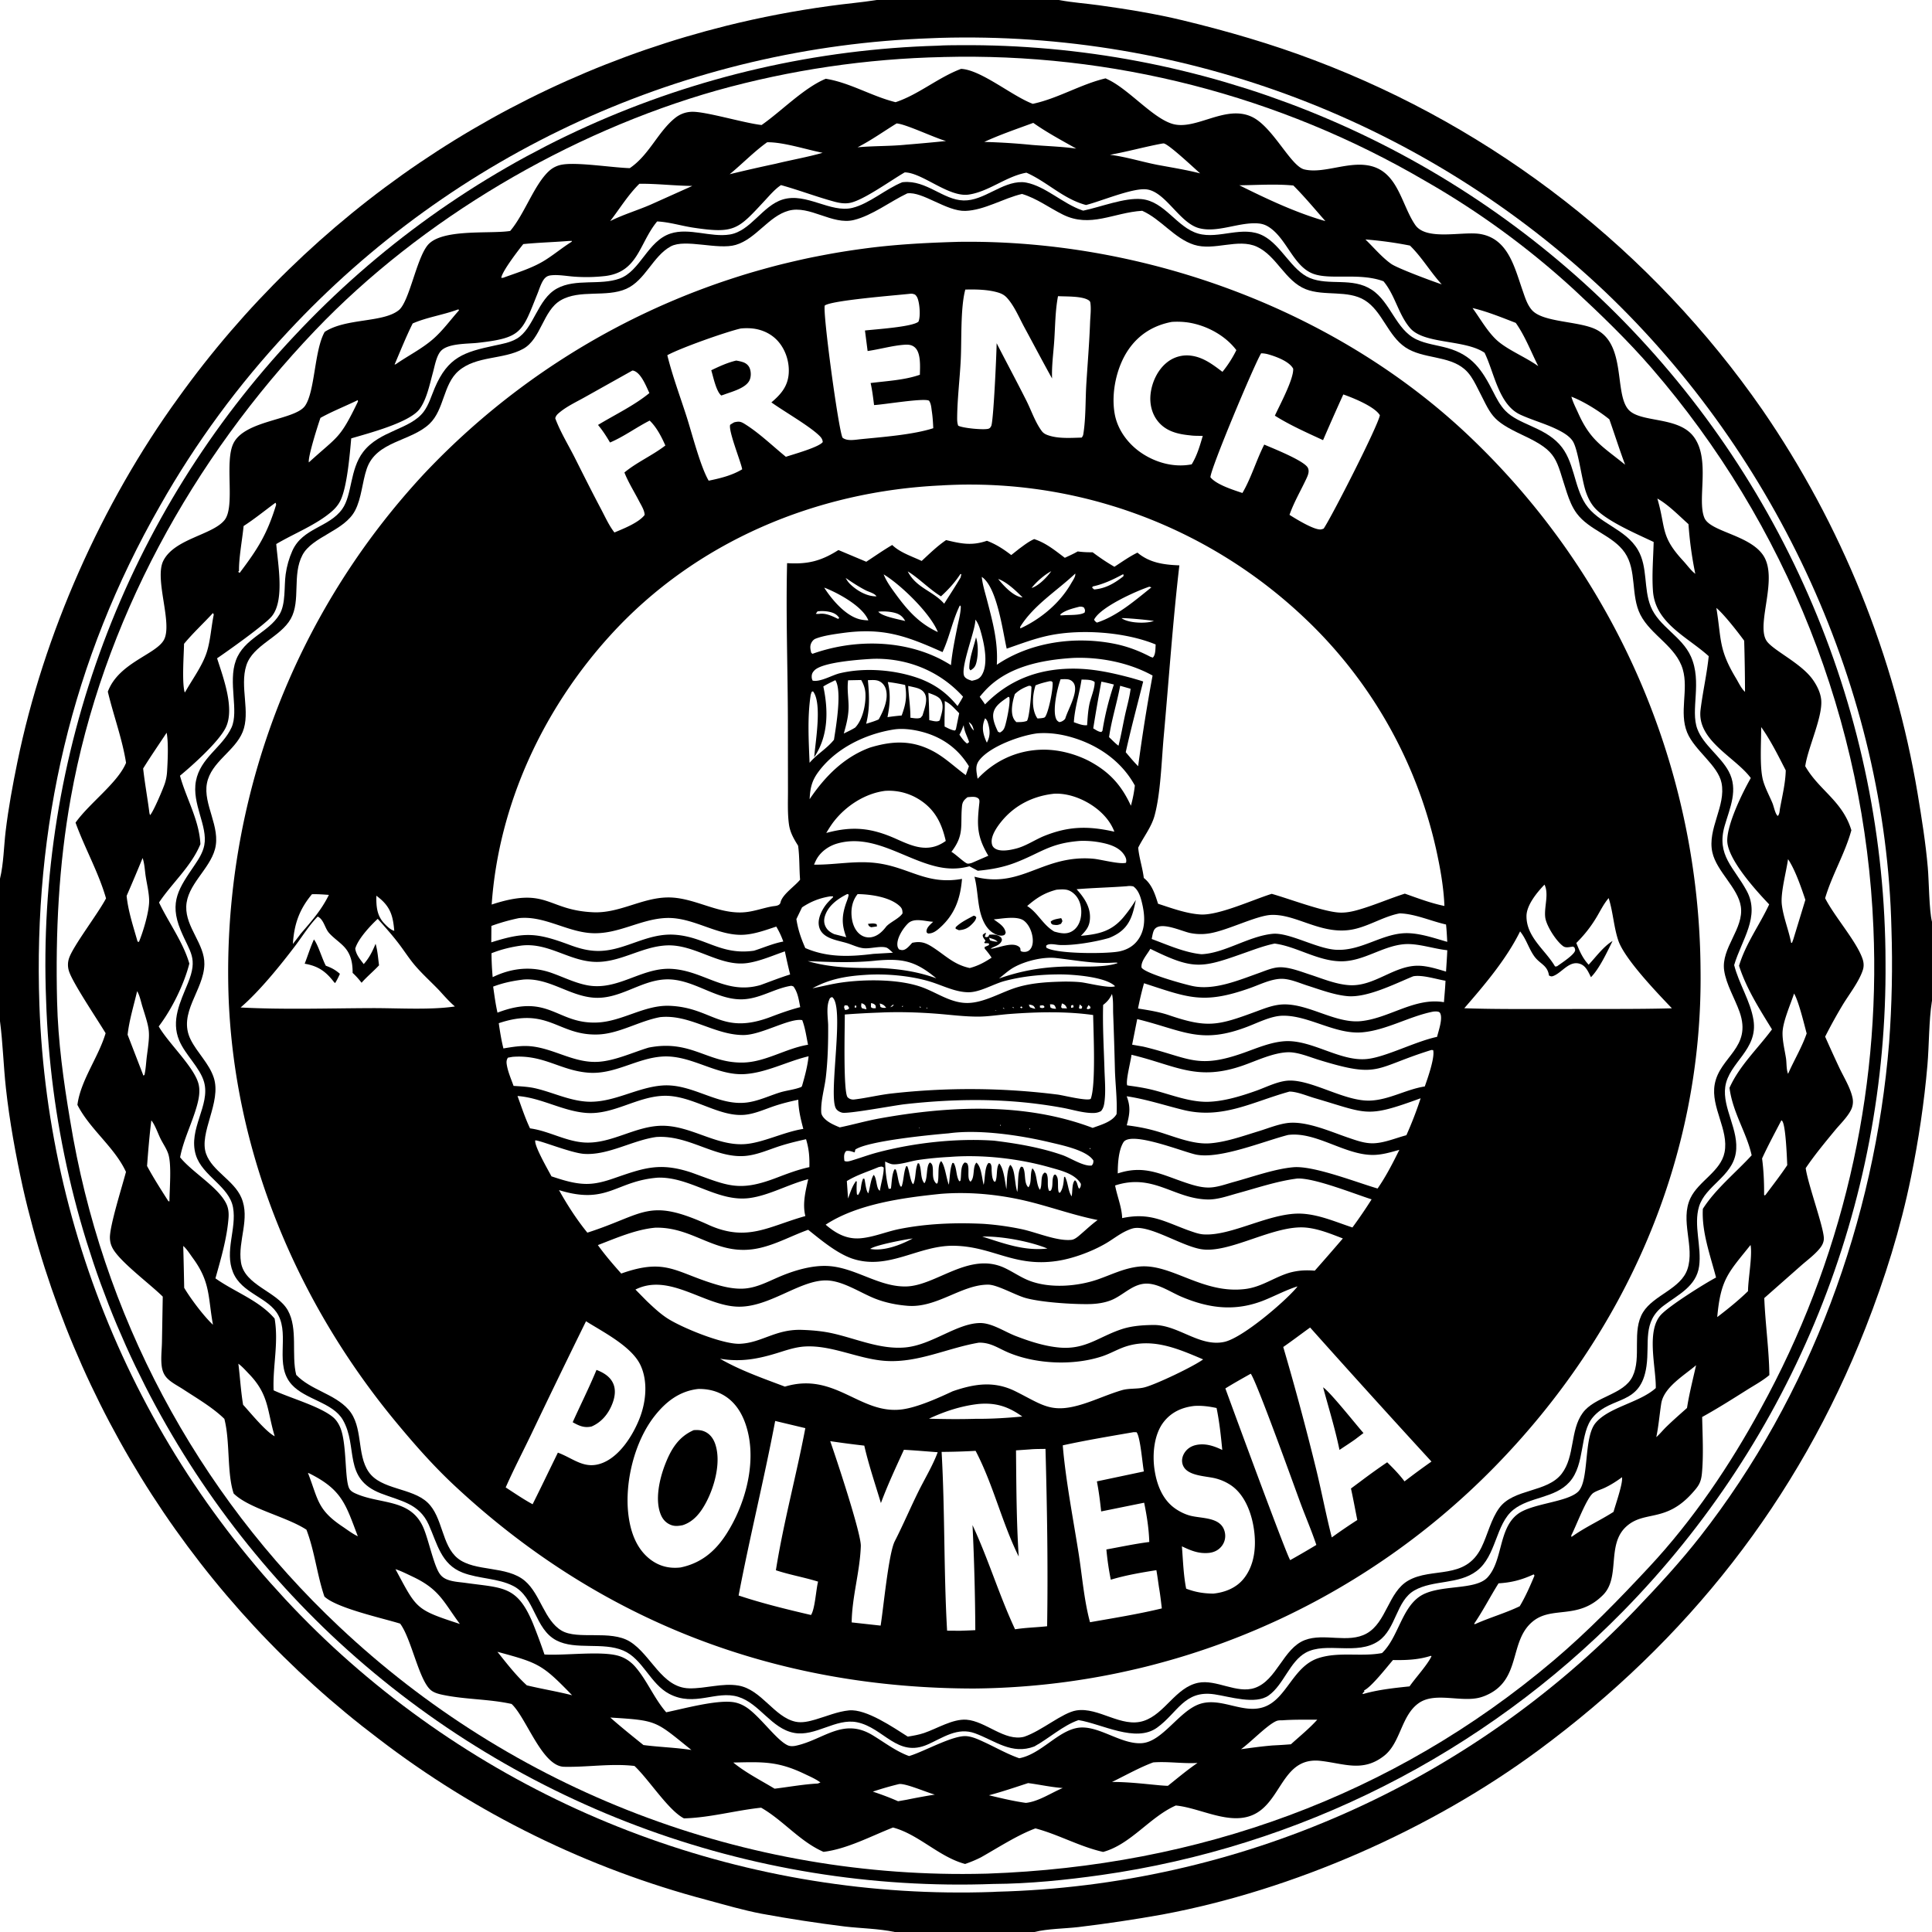 <svg xmlns="http://www.w3.org/2000/svg" viewBox="0 0 256 256"><path d="M116.19 0h24.121l.148.028c1.69.312 3.425.43 5.13.665 3.715.516 7.51 1.125 11.159 2.009 5.882 1.425 11.76 3.126 17.419 5.28q1.117.422 2.226.865 1.11.444 2.21.908t2.192.949q1.092.484 2.174.99 1.083.505 2.155 1.03 1.073.526 2.136 1.072 1.062.545 2.114 1.11t2.094 1.151q1.04.586 2.07 1.19 1.031.605 2.05 1.23 1.018.623 2.025 1.266t2 1.305q.995.662 1.976 1.343.982.68 1.95 1.38.97.698 1.925 1.415t1.897 1.452 1.869 1.487 1.841 1.522 1.812 1.557 1.782 1.59 1.753 1.624q.868.82 1.721 1.656.853.837 1.69 1.689t1.657 1.72 1.626 1.75q.804.884 1.591 1.782.788.898 1.559 1.81.77.913 1.523 1.84.753.928 1.489 1.869.735.941 1.453 1.896t1.417 1.923 1.381 1.949q.98 1.424 1.92 2.874t1.841 2.926 1.76 2.976 1.679 3.021 1.596 3.067 1.51 3.109 1.427 3.149 1.34 3.186q.647 1.603 1.251 3.222.605 1.62 1.164 3.256.56 1.635 1.075 3.285t.984 3.313.895 3.34q.423 1.675.803 3.362.377 1.687.71 3.383.333 1.697.618 3.401c.537 3.249 1.064 6.518 1.347 9.8.16 1.83.168 5.642.555 7.176v10.47l-.02.112c-.4 2.536-.355 5.736-.585 8.399-.425 4.94-1.18 9.963-2.17 14.817-1.403 6.879-3.46 13.448-6.019 19.974-8.977 22.898-23.631 41.44-43.38 56.019-14.225 10.5-32.432 18.511-49.83 21.751q-5.53.99-11.11 1.66c-1.82.21-4.067.213-5.81.65h-18.524c-2.13-.45-4.446-.475-6.616-.727q-5.543-.688-11.037-1.696c-2.442-.467-4.862-1.182-7.264-1.83q-1.472-.39-2.934-.815-1.463-.427-2.914-.89-1.452-.46-2.892-.959t-2.866-1.03q-1.427-.534-2.84-1.102t-2.812-1.172-2.782-1.24q-1.384-.638-2.751-1.31-1.367-.671-2.718-1.376t-2.683-1.443-2.646-1.51q-1.314-.77-2.608-1.573t-2.568-1.638-2.528-1.701-2.484-1.763q-1.232-.897-2.44-1.824-1.107-.836-2.195-1.695t-2.157-1.743-2.119-1.79-2.078-1.837-2.038-1.88q-1.009-.953-1.996-1.926-.988-.974-1.954-1.97-.966-.994-1.91-2.01-.944-1.017-1.865-2.053t-1.82-2.093q-.898-1.056-1.773-2.132t-1.726-2.171-1.678-2.208-1.63-2.245q-.802-1.13-1.58-2.28-.777-1.148-1.529-2.313t-1.478-2.347-1.426-2.378-1.374-2.41-1.321-2.438-1.267-2.468-1.212-2.494-1.158-2.52-1.102-2.545-1.046-2.569-.989-2.591-.932-2.612-.875-2.632-.817-2.65-.758-2.668-.7-2.684-.64-2.698c-.945-4.312-1.765-8.784-2.244-13.172-.322-2.942-.4-5.934-.782-8.863v-18.883c.482-1.994.506-4.264.75-6.308.366-3.056.932-6.11 1.55-9.124 3.465-16.944 11.167-34.287 21.328-48.286q.817-1.139 1.658-2.259t1.707-2.222q.866-1.101 1.756-2.183.89-1.083 1.803-2.145.914-1.062 1.85-2.104.937-1.042 1.897-2.063.959-1.02 1.94-2.02.983-1 1.986-1.977t2.028-1.934q1.025-.955 2.07-1.888 1.046-.932 2.111-1.842 1.066-.909 2.152-1.795t2.19-1.747 2.229-1.698 2.265-1.65 2.3-1.598 2.337-1.548 2.369-1.496q1.192-.735 2.401-1.443t2.433-1.39 2.463-1.336 2.491-1.282q1.253-.627 2.52-1.226 1.266-.6 2.545-1.17 1.28-.572 2.571-1.115t2.595-1.057q1.303-.514 2.617-1t2.639-.942T88.21 5.7t2.677-.825 2.695-.765q1.353-.368 2.712-.707 6.736-1.67 13.613-2.609c2.089-.299 4.2-.465 6.282-.795m7.097 5.07q-1.5.052-2.998.142t-2.994.216-2.987.289-2.98.363q-1.487.2-2.969.435-1.482.236-2.957.509-1.476.272-2.945.581t-2.929.653-2.912.726q-1.452.38-2.894.796t-2.873.868-2.851.937-2.827 1.008-2.802 1.077q-1.394.555-2.773 1.145t-2.746 1.213q-1.365.624-2.714 1.28-1.35.657-2.682 1.347-1.333.69-2.648 1.412-1.316.723-2.613 1.477t-2.576 1.54-2.537 1.604-2.496 1.666-2.456 1.726-2.411 1.786q-1.195.907-2.368 1.845-1.172.936-2.321 1.902t-2.274 1.959-2.224 2.014-2.175 2.068-2.123 2.121q-1.05 1.074-2.071 2.173-2.45 2.615-4.74 5.37t-4.412 5.643-4.07 5.894-3.712 6.126C9.477 87.497 4.397 109.552 5.22 133.152q.052 1.5.142 2.999.09 1.498.216 2.993.126 1.496.29 2.988t.362 2.98.437 2.97.51 2.958.581 2.945.655 2.929.726 2.913q.38 1.451.798 2.893.416 1.442.868 2.873.453 1.431.94 2.851t1.01 2.827q.521 1.408 1.078 2.801.556 1.394 1.147 2.774.59 1.38 1.215 2.745t1.282 2.714 1.35 2.681q.69 1.333 1.414 2.648.723 1.315 1.479 2.612.756 1.296 1.543 2.575.788 1.277 1.606 2.535t1.668 2.496 1.73 2.453 1.788 2.411 1.848 2.365 1.905 2.32 1.962 2.272 2.017 2.222q1.023 1.1 2.072 2.173t2.124 2.12 2.176 2.069q1.097 1.013 2.219 2t2.267 1.946q1.145.96 2.313 1.89 1.169.931 2.36 1.833t2.403 1.775 2.446 1.716 2.487 1.655 2.526 1.595q1.273.781 2.565 1.532 1.292.75 2.602 1.469t2.636 1.405 2.67 1.341 2.702 1.275 2.732 1.209q1.374.587 2.761 1.141t2.788 1.074 2.813 1.006 2.837.937 2.86.867 2.878.797 2.898.727q1.454.345 2.915.655t2.93.585 2.943.513 2.955.44q1.48.203 2.965.37 1.484.165 2.973.295t2.979.225q1.491.093 2.984.15 1.493.058 2.987.077 1.493.02 2.987.005t2.987-.067q.283-.012.566-.03 1.482-.037 2.963-.112 1.48-.076 2.959-.185 1.478-.11 2.954-.258 1.476-.146 2.947-.328t2.938-.4q1.466-.219 2.927-.472 1.46-.254 2.915-.544 1.454-.29 2.9-.614 1.447-.325 2.886-.685 1.438-.36 2.867-.755 1.43-.394 2.848-.824 1.42-.43 2.827-.894 1.409-.464 2.805-.962t2.78-1.03 2.754-1.099q1.371-.565 2.727-1.164 1.357-.6 2.698-1.231t2.667-1.297q1.325-.664 2.634-1.36t2.6-1.425q1.292-.728 2.565-1.488 1.274-.76 2.528-1.55t2.49-1.61q1.234-.821 2.448-1.672 1.215-.85 2.409-1.73t2.364-1.789 2.321-1.846q1.149-.936 2.275-1.901t2.228-1.957 2.18-2.01q1.077-1.019 2.129-2.063t2.079-2.114c2.974-3.108 5.935-6.317 8.587-9.708 14.58-18.648 23.113-41.894 25.024-65.42q.555-7.54.308-15.098c-.736-31.633-15.115-62.657-37.93-84.4q-1.099-1.041-2.223-2.055-1.125-1.014-2.274-2-1.149-.985-2.322-1.942-1.172-.958-2.368-1.886t-2.415-1.826q-1.218-.898-2.459-1.766-1.24-.868-2.501-1.706-1.262-.837-2.543-1.643t-2.583-1.58q-1.3-.774-2.62-1.516t-2.656-1.45-2.692-1.385-2.726-1.319-2.756-1.25q-1.387-.61-2.787-1.184-1.401-.574-2.815-1.114-1.415-.54-2.842-1.044-1.427-.505-2.867-.974-1.439-.47-2.89-.903-1.45-.434-2.91-.832t-2.93-.76-2.95-.687q-1.478-.326-2.964-.615t-2.978-.541-2.992-.468-3.001-.395q-1.504-.178-3.01-.32-1.508-.141-3.018-.246-1.51-.104-3.023-.172-1.512-.067-3.026-.097t-3.027-.023-3.027.052q-.607.01-1.212.048"/><path d="M131.645 249.633q-1.503.055-3.006.074-1.504.018-3.007-.001-1.503-.02-3.006-.076t-3.002-.15q-1.5-.093-2.998-.224-1.498-.13-2.992-.298t-2.984-.373-2.973-.446-2.961-.52-2.948-.592-2.932-.666-2.914-.738-2.896-.81q-1.442-.422-2.874-.881-1.432-.458-2.852-.952t-2.827-1.023-2.802-1.092-2.773-1.162-2.743-1.23-2.713-1.296q-1.348-.666-2.679-1.364t-2.645-1.43-2.608-1.495q-1.296-.764-2.571-1.56-1.276-.794-2.532-1.621-1.255-.827-2.49-1.685-1.235-.857-2.448-1.745t-2.404-1.806-2.358-1.865q-1.168-.946-2.312-1.922t-2.264-1.98q-1.119-1.003-2.213-2.034-1.074-1.016-2.123-2.059-1.049-1.042-2.072-2.11t-2.02-2.16q-.997-1.093-1.967-2.21t-1.912-2.256-1.857-2.303-1.8-2.347-1.742-2.39-1.683-2.432-1.623-2.473-1.562-2.511-1.5-2.549-1.439-2.584-1.374-2.62-1.31-2.651-1.245-2.683-1.18-2.713-1.112-2.74-1.045-2.767-.977-2.791-.91-2.815q-.437-1.412-.84-2.836t-.77-2.855q-.368-1.433-.7-2.874-.333-1.44-.63-2.89-.298-1.448-.56-2.904t-.489-2.917-.417-2.928-.345-2.937-.274-2.945-.202-2.951-.13-2.955q-.06-1.507-.082-3.016-.022-1.508-.007-3.016t.068-3.016.143-3.014q.09-1.505.217-3.009.127-1.503.292-3.002.165-1.5.367-2.995t.441-2.984.515-2.972.589-2.96q.313-1.475.662-2.942t.735-2.926.808-2.907q.421-1.448.88-2.886.457-1.437.95-2.862t1.022-2.839q.529-1.413 1.092-2.812.564-1.4 1.162-2.784.598-1.385 1.23-2.755.633-1.37 1.299-2.723t1.366-2.69 1.432-2.655 1.498-2.618 1.562-2.581 1.626-2.541 1.689-2.5q.86-1.24 1.75-2.457.89-1.218 1.811-2.413t1.87-2.367 1.929-2.32q.978-1.148 1.985-2.27 1.007-1.124 2.042-2.222 1.024-1.095 2.075-2.163 1.051-1.07 2.128-2.112t2.18-2.059q1.102-1.015 2.23-2.004 1.127-.988 2.278-1.948t2.326-1.892 2.372-1.833 2.416-1.775 2.46-1.714 2.501-1.653 2.541-1.59 2.58-1.528 2.617-1.463 2.652-1.398 2.686-1.333q1.35-.65 2.717-1.265 1.367-.616 2.748-1.198t2.777-1.13 2.804-1.061q1.409-.513 2.83-.992 1.42-.478 2.853-.92 1.432-.444 2.874-.851 1.443-.408 2.895-.78 1.453-.371 2.914-.707 1.46-.336 2.93-.635 1.468-.3 2.944-.563 1.476-.264 2.958-.49 1.482-.227 2.969-.417t2.978-.343 2.986-.27 2.992-.196q1.496-.08 2.995-.122c.996-.066 2.012-.06 3.011-.069q1.481-.01 2.962.014 1.48.026 2.96.087t2.959.159 2.952.23 2.947.302 2.938.374 2.929.445q1.461.24 2.916.517 1.456.276 2.904.587t2.887.658 2.872.727 2.852.798 2.833.866 2.81.935 2.787 1.004 2.762 1.07q1.374.553 2.735 1.138 1.36.586 2.706 1.204t2.676 1.27q1.33.65 2.645 1.334 1.314.683 2.611 1.398t2.577 1.46 2.54 1.524q1.26.777 2.502 1.585t2.463 1.645q1.222.838 2.423 1.705 1.2.867 2.38 1.763t2.336 1.82 2.291 1.877 2.246 1.932 2.197 1.986 2.149 2.04q1.087 1.057 2.147 2.142t2.093 2.196 2.037 2.247 1.981 2.297 1.923 2.345 1.864 2.393 1.804 2.439 1.743 2.483 1.68 2.525 1.617 2.567 1.552 2.606 1.487 2.643 1.42 2.68q.694 1.35 1.354 2.715.66 1.366 1.285 2.748.626 1.381 1.217 2.778t1.147 2.808 1.077 2.836 1.005 2.861q.486 1.438.935 2.886.449 1.45.862 2.909.412 1.46.789 2.928.376 1.47.716 2.948t.643 2.965.568 2.979.494 2.993.419 3.004.344 3.014.27 3.021.193 3.027.119 3.031.042 3.033q.012 1.488-.013 2.975t-.086 2.974-.16 2.971q-.097 1.485-.231 2.966t-.304 2.96q-.171 1.478-.377 2.952-.207 1.473-.45 2.94-.242 1.469-.52 2.93-.279 1.462-.593 2.916t-.664 2.9-.735 2.883-.805 2.864-.875 2.844-.944 2.821-1.014 2.798q-.523 1.392-1.081 2.771t-1.15 2.745-1.215 2.715-1.282 2.685q-.658 1.335-1.348 2.653t-1.412 2.619q-.722 1.3-1.476 2.583t-1.539 2.547-1.6 2.508-1.662 2.468-1.722 2.426-1.78 2.384-1.839 2.34q-.933 1.158-1.895 2.293t-1.95 2.246q-.99 1.112-2.006 2.199t-2.058 2.148q-.863.879-1.744 1.74-.88.86-1.778 1.703t-1.813 1.667-1.846 1.63-1.88 1.592q-.947.786-1.911 1.553t-1.943 1.514-1.973 1.473-2.003 1.433-2.032 1.392q-1.023.686-2.06 1.351-1.036.665-2.086 1.308-1.05.644-2.113 1.265-1.063.622-2.138 1.222-1.076.6-2.163 1.178-1.088.578-2.187 1.133-1.099.556-2.209 1.09-1.11.532-2.231 1.043t-2.251.998-2.272.951q-1.14.464-2.29.905t-2.31.859-2.325.81-2.341.763-2.357.716-2.37.667q-1.19.321-2.385.618-1.195.298-2.396.57-1.2.273-2.407.521-1.206.249-2.417.472t-2.426.422q-1.216.199-2.435.373c-4.734.669-9.535 1.159-14.32 1.19M124.968 7.558q-3.799.08-7.586.398t-7.546.873-7.477 1.345-7.377 1.811C75.4 17.54 55.84 29.032 41.762 43.777 25.515 60.797 13.559 82.43 9.38 105.705c-1.608 8.956-2.034 17.907-1.817 26.987.126 5.31.847 10.543 1.73 15.772q.194 1.192.412 2.38t.46 2.371q.241 1.184.507 2.362t.556 2.35.605 2.339.652 2.326.699 2.312.747 2.297.793 2.281.84 2.265.886 2.247.932 2.228.978 2.209 1.022 2.188q.523 1.09 1.067 2.167.545 1.078 1.112 2.145.566 1.066 1.155 2.121.588 1.055 1.198 2.098t1.24 2.072q.632 1.03 1.283 2.047.652 1.017 1.325 2.02t1.366 1.992 1.406 1.964 1.445 1.934q.733.96 1.486 1.905.752.945 1.524 1.874t1.562 1.843 1.6 1.81 1.636 1.776 1.672 1.744 1.707 1.708 1.742 1.673q1.07 1.008 2.163 1.99 1.094.983 2.21 1.938 1.118.955 2.258 1.883 1.14.927 2.303 1.827 1.162.9 2.346 1.77 1.184.871 2.39 1.713 1.204.841 2.43 1.653 1.225.812 2.47 1.594 1.244.782 2.508 1.533 1.263.751 2.544 1.471t2.58 1.409 2.614 1.345 2.645 1.28q1.331.625 2.677 1.216 1.345.592 2.704 1.15 1.36.56 2.733 1.085t2.758 1.016q1.385.492 2.782.95t2.804.88 2.825.812 2.844.743 2.861.673 2.878.603q1.442.284 2.89.532 1.449.25 2.903.463t2.913.39 2.922.32q1.464.142 2.93.248 1.465.106 2.933.176 1.469.07 2.938.105t2.94.033 2.939-.04l.322-.008c27.839-.981 53.677-10.178 75.013-28.256 4.532-3.84 8.629-8.062 12.673-12.402 5.81-6.233 10.68-13.459 14.749-20.935q.5-.907.983-1.823.484-.916.952-1.84.468-.923.92-1.855.453-.931.889-1.87t.856-1.886.825-1.9.792-1.914.759-1.927.726-1.94.692-1.951.66-1.963q.321-.985.626-1.975.304-.99.592-1.984.287-.995.558-1.995.27-1 .524-2.004t.49-2.012.455-2.02.421-2.028.386-2.035.351-2.041.317-2.047.281-2.052.247-2.056.212-2.06.176-2.064q.079-1.032.14-2.066.063-1.034.107-2.068t.07-2.07.035-2.071 0-2.071-.036-2.071-.07-2.07q-.053-1.269-.132-2.537-.08-1.267-.185-2.532-.106-1.266-.238-2.529t-.291-2.523-.344-2.517-.396-2.508q-.212-1.252-.45-2.5-.237-1.248-.501-2.49t-.554-2.478-.605-2.467-.657-2.453q-.342-1.224-.709-2.44t-.76-2.423q-.392-1.208-.81-2.407-.417-1.2-.86-2.39t-.91-2.37q-.468-1.181-.96-2.352-.493-1.17-1.01-2.33t-1.058-2.31q-.54-1.148-1.106-2.286-.565-1.137-1.154-2.263-.588-1.125-1.2-2.237-.613-1.113-1.249-2.213-.635-1.099-1.293-2.185-.659-1.086-1.34-2.158t-1.385-2.129-1.429-2.1-1.472-2.069-1.516-2.038-1.558-2.006-1.6-1.972-1.641-1.939c-3.197-3.697-6.751-7.115-10.33-10.44q-2.255-2.069-4.623-4.009-2.367-1.94-4.84-3.745-2.471-1.804-5.041-3.468t-5.227-3.18q-.901-.527-1.81-1.038-.91-.511-1.828-1.006t-1.845-.974-1.862-.942-1.877-.91-1.893-.876-1.908-.843-1.922-.81-1.937-.777q-.971-.38-1.949-.744-.978-.363-1.962-.709t-1.974-.675-1.985-.64-1.996-.606-2.007-.572-2.016-.536-2.025-.501-2.034-.466-2.04-.431-2.049-.395-2.055-.36-2.061-.324-2.066-.288-2.071-.252-2.075-.216-2.078-.18-2.082-.144-2.083-.108q-1.042-.044-2.085-.071t-2.086-.036-2.086.001-2.086.037"/><path d="M118.672 13.54c3.038-1.007 5.638-3.273 8.673-4.414 2.655.122 6.766 3.61 9.506 4.632 3.31-.701 6.33-2.587 9.64-3.374l.12.054.2.097c2.762 1.307 5.9 5.073 8.516 5.87 3.108.946 7.03-2.598 10.566-.916 2.787 1.326 5.124 6.53 6.94 6.962 2.574.615 5.848-1.143 8.746-.471 3.688.855 4.123 5.173 5.947 7.825 1.472 2.139 6.271.815 8.597 1.2 3.727.619 4.56 4.438 5.633 7.493.31.886.588 1.838 1.21 2.564 1.454 1.699 6.308 1.454 8.577 2.624 3.917 2.02 2.367 8.382 4.204 10.554 1.538 1.818 6.5.885 8.606 3.537 2.382 2.996.462 8.418 1.492 10.85.77 1.819 5.847 2.227 7.728 4.868 2.147 3.016-.879 9.063.46 11.346.752 1.281 4.604 2.972 6.192 5.243.536.766.991 1.674 1.091 2.614.233 2.196-1.666 6.182-2.078 8.613l-.035.213c1.824 3.192 4.939 4.597 6.114 8.487-.846 3.09-2.57 5.924-3.477 9.007 1.227 2.422 4.208 5.772 4.967 8.07.16.484.184.973.024 1.46-.505 1.542-1.813 3.198-2.666 4.607q-1.238 2.063-2.324 4.209.924 2.09 1.896 4.158c.579 1.212 1.435 2.589 1.722 3.904a2.45 2.45 0 0 1-.254 1.764c-.503.93-1.413 1.8-2.086 2.617-1.324 1.606-2.691 3.254-3.854 4.979.294 2.17 2.511 8.14 2.402 9.431-.036.413-.204.771-.454 1.098-.675.886-1.737 1.656-2.572 2.393L233.776 172c.133 3.402.632 6.811.674 10.207-.9.758-2.004 1.353-2.999 1.981-1.95 1.23-3.888 2.457-5.906 3.571.05 2.422.193 5.024-.028 7.432-.119 1.296-.468 1.744-1.33 2.698-3.537 3.917-6.32 2.21-8.71 4.398-2.625 2.403-.734 6.702-3.057 9.047-3.35 3.383-6.781 1.386-9.362 3.552-3.165 2.656-1.418 7.754-6.199 9.78q-.323.137-.66.235c-2.547.743-6.034-.779-8.227.784-2.328 1.66-2.368 5.24-4.568 6.966-2.815 2.21-5.273 1.034-8.41.674-4.627-.531-5.08 4.366-7.978 6.567-3.244 2.464-7.508-.215-11.017-.633l-.195-.023c-3.44 1.514-5.963 5.15-9.632 6.154-3.112-.7-5.906-2.306-8.969-3.119-2.361.868-5.001 2.582-7.205 3.825-.695.354-1.376.636-2.114.889-3.46-.926-6.142-3.918-9.556-4.83-2.927 1.147-6.078 2.844-9.208 3.226-3.145-1.372-5.338-4.178-8.265-5.852-3.422.358-6.776 1.325-10.228 1.415-2.064-1.058-4.628-5.133-6.556-6.946-3.103-.362-6.222.18-9.326.11-2.88-.065-4.914-6.268-6.852-8.224l-.102-.1c-2.969-.662-6.112-.58-9.095-1.203-.558-.117-1.199-.275-1.64-.66-1.538-1.345-2.517-6.603-3.953-8.67l-.08-.112c-2.383-.74-8.424-2.055-10.04-3.593-.98-2.894-1.285-5.987-2.378-8.853-2.667-1.744-7.595-2.78-9.644-4.798-.911-2.718-.453-6.901-1.233-9.89-1.54-1.508-3.679-2.751-5.478-3.93-.69-.451-1.58-.889-2.137-1.49-.396-.428-.591-.929-.675-1.5-.15-1.035 0-2.192.022-3.24l.106-6.037c-1.692-1.674-5.509-4.49-6.578-6.297q-.104-.173-.184-.358-.08-.186-.134-.381t-.08-.395-.027-.402c0-1.65 1.613-6.729 2.13-8.694-1.52-3.29-4.798-5.655-6.435-8.883.424-3.255 2.794-6.307 3.735-9.496-1.1-1.841-4.402-6.72-4.862-8.25a2.72 2.72 0 0 1 .017-1.678c.544-1.638 3.83-5.892 4.902-7.934-.985-3.44-2.821-6.66-4.04-10.035 1.82-2.574 5.609-5.283 6.693-7.925-.495-3.159-1.674-6.308-2.415-9.43 1.421-3.81 6.293-4.897 7.408-6.818 1.251-2.157-1.294-8.113-.046-10.546 1.5-2.922 6.49-3.384 8.098-5.368 1.451-1.791-.026-7.658 1.17-10.144 1.502-3.128 8.188-3.089 9.508-5.007 1.302-1.893 1.218-7.148 2.518-9.645l.076-.143c2.82-1.853 7.713-1.19 9.82-2.879 1.39-1.113 2.313-6.705 3.798-8.574 1.781-2.242 8.079-1.523 10.803-1.9l.163-.023c1.904-2.247 3.186-6.152 5.146-7.942a3.37 3.37 0 0 1 1.673-.837c1.984-.378 6.699.391 9.025.456 2.573-1.739 3.731-4.822 6.01-6.65q.939-.749 2.136-.815c1.765-.1 6.959 1.488 9.322 1.75 2.642-1.844 5.603-4.927 8.5-6.129 3.206.512 6.094 2.324 9.255 3.105m89.484 38.98.063.043c.204.757.597 1.498.918 2.213 1.628 3.624 3.227 4.383 6.2 6.801-.742-1.986-1.384-4.011-2.088-6.012-1.342-1.094-3.41-2.383-5.03-3.002zm11.312 137.906-.063.052zc.464-.404.863-.91 1.306-1.343.89-.869 1.837-1.692 2.764-2.52.295-1.903.782-3.784 1.202-5.664-1.573 1.346-4.279 2.918-4.617 5.078-.233 1.488-.345 2.97-.655 4.449M136.915 16.282c-2.165.798-4.399 1.556-6.494 2.523q3.146.082 6.277.395c1.964.166 3.962.213 5.912.492-1.918-1.083-3.893-2.137-5.695-3.41m-18.11.074c-1.727 1.058-3.367 2.241-5.175 3.163 2.15-.2 4.32-.132 6.465-.352q2.63-.211 5.256-.482c-1.502-.41-5.383-2.27-6.546-2.329m-17.155 2.495c-1.756 1.256-3.292 2.863-4.965 4.234q3.056-.743 6.132-1.397c2.052-.502 4.16-.864 6.188-1.442-2.167-.429-5.25-1.438-7.355-1.395m52.276.183c-2.298.43-4.544 1.065-6.851 1.475 2.147.266 4.206.93 6.323 1.34 1.876.35 3.782.65 5.63 1.123-.684-.59-4.271-3.98-4.849-3.968-.084.002-.168.02-.253.03m-34.051 3.81c-1.784 1.023-5.46 3.695-7.263 4.04-.709.137-1.407.012-2.094-.175-2.365-.645-4.667-1.528-7.033-2.184l-.123.085c-.755.54-1.363 1.26-1.992 1.936-3.571 3.84-3.97 4.456-9.515 3.617-1.583-.239-3.183-.749-4.78-.821l-.102.124c-2.287 2.865-2.451 6.606-6.83 7.114a22 22 0 0 1-4.103.074c-.92-.07-1.93-.256-2.848-.189-.38.027-.684.087-.966.368-.46.459-.736 1.4-.976 2-2.085 5.2-2.069 5.934-7.937 6.593-1.375.155-4.045.04-4.948 1.143-.559.683-.766 1.949-1.001 2.798-.424 1.535-.81 3.505-1.741 4.8-1.319 1.837-6.851 3.253-9.084 3.922-.193 2.13-.537 6.358-1.413 8.2-.283.595-.695 1.074-1.19 1.501-2.056 1.774-4.986 2.905-7.332 4.298.208 2.635 1.163 7.544-.64 9.63-.98 1.133-5.717 4.501-7.2 5.51.808 2.54 2.427 6.78 1.088 9.299-.997 1.876-4.314 4.863-6.005 6.258.832 3.034 2.542 5.845 2.708 9.064-1.197 2.936-3.747 5.138-5.484 7.736 1.269 2.666 3.204 5.26 4.016 8.096-.697 2.755-2.334 6.071-4.057 8.323 1.3 2.256 4.805 5.482 5.297 7.714.195.88.036 1.793-.194 2.652-.625 2.337-1.825 4.618-2.268 6.982l.11.131c1.634 1.927 4.914 3.83 5.99 5.972.31.614.367 1.285.313 1.961-.214 2.705-1.005 5.37-1.732 7.972 2.55 1.812 5.767 2.898 7.843 5.331.549 3.233-.267 6.305-.134 9.505 2.2 1.026 6.076 2.096 7.839 3.532.495.404.846.987 1.063 1.583.792 2.174.519 6.537 1.086 7.822.152.347.457.541.786.695 3.346 1.552 7.498.62 9.147 4.755.627 1.572 1.254 4.502 1.963 5.728.251.433.559.716 1.019.917.774.338 1.718.371 2.55.488 4.932.693 6.828.33 8.92 5.392q.813 2.026 1.516 4.093c2.702.16 7.483-.498 9.794.173.903.262 1.658.785 2.269 1.495 1.557 1.81 2.47 4.155 4.068 5.988 2.328-.48 6.418-1.604 8.715-1.364.683.07 1.31.317 1.884.69 1.804 1.174 3.971 4.324 5.473 5.036.36.171.769.145 1.149.061 3.674-.816 6.22-3.753 10.125-1.385 1.586.96 3.079 2.123 4.834 2.763l.176-.055c1.908-.602 5.661-2.714 7.417-2.582.835.062 1.673.471 2.424.818 1.525.706 2.995 1.556 4.585 2.11 2.85-.538 5.04-3.554 7.692-4.021 2.715-.479 5.757 2.242 8.578 2.02 2.717-.213 4.892-4.234 7.605-5.175 2.826-.98 5.762 1.356 8.549.383 3.016-1.053 3.817-5.345 7.185-6.465 2.713-.901 5.689-.151 8.46-.681l.114-.114c2.006-2.033 2.49-5.693 4.806-7.336 2.457-1.743 7.39-.756 9.064-2.58 2.033-2.217 1.43-6.388 3.948-8.35 1.88-1.465 6.561-1.58 8.047-3.001 1.505-1.44.701-7.154 2.304-9.093 1.752-2.122 5.833-2.691 7.992-4.639v-.175c.006-2.68-1.294-7.486.73-9.584 1.177-1.221 5.64-4.032 7.255-4.888-.765-2.939-1.917-6.034-1.75-9.1 1.671-2.628 4.367-4.802 6.467-7.094-.662-3.009-2.497-5.598-2.936-8.939 1.315-2.948 3.74-5.187 5.63-7.747-1.635-2.662-3.41-5.431-4.365-8.432.896-2.968 2.708-5.365 3.992-8.13-1.677-1.763-5.586-6.022-5.556-8.504.027-2.23 2.018-6.313 3.121-8.238l-.062-.085c-2.084-2.726-7.088-4.918-6.596-8.95.29-2.378.839-4.725 1.082-7.111l-.115-.104c-2.815-2.505-6.979-4.316-7.274-8.557-.15-2.142.04-4.327.095-6.471-2.199-1.05-5.974-2.648-7.643-4.344-.622-.631-1.023-1.405-1.316-2.233-.582-1.638-1.043-5.755-1.79-6.83-.47-.676-1.312-1.149-2.041-1.505-1.573-.77-3.274-1.225-4.86-1.95-2.894-1.32-3.468-5.59-4.758-8.215l-.15-.096c-2.677-1.666-7.899-1.04-9.73-3.186-1.544-1.812-1.975-4.355-3.513-6.187-3.215-1.193-7.085-.118-9.376-1.019-2.586-1.017-3.461-4.668-5.82-6.174a2.9 2.9 0 0 0-1.312-.463c-2.554-.253-5.453 1.288-7.935.617-2.625-.709-4.451-4.895-7.011-5.144-1.846-.179-5.964 1.571-7.96 2.078-3.016-.799-5.117-3.05-7.898-4.283l-.155.029c-2.61.525-4.862 2.48-7.473 2.87-2.683.4-6.174-2.92-8.503-2.938m-35.153 1.508c-1.515 1.491-2.584 3.279-3.875 4.948 1.737-.872 3.567-1.405 5.342-2.173l5.548-2.49c-2.341-.017-4.68-.31-7.015-.285m79.496.2c3.618 1.797 7.512 3.643 11.403 4.746-1.392-1.58-2.757-3.228-4.244-4.717-2.364-.227-4.787-.053-7.16-.029m16.706 7.177c1.091 1.049 2.188 2.371 3.412 3.234.84.592 5.519 2.332 6.702 2.716-1.498-1.629-2.631-3.603-4.21-5.138a51 51 0 0 0-5.904-.812m-105.538.199c-2.01.162-4.043.214-6.046.415-.61.753-2.834 3.637-2.916 4.478.123-.007.24.004.352-.052 1.806-.658 3.753-1.242 5.395-2.26 1.232-.764 2.348-1.709 3.581-2.475l.022-.11zm119.733 8.89c1.043 1.428 2.101 3.35 3.456 4.466 1.448 1.193 3.623 2.07 5.253 3.234-.951-1.887-1.757-4.011-2.979-5.733-1.805-.699-3.85-1.532-5.73-1.966m-134.43.187c-1.943.723-4.131 1.031-6.005 1.853-.873 1.747-1.627 3.645-2.398 5.444l.148-.033c1.632-1.134 3.456-2.038 4.957-3.346 1.29-1.124 2.294-2.533 3.431-3.802l-.059-.111zm-13.28 12.013c-1.625.796-3.371 1.476-4.945 2.353-.321.903-1.689 5.198-1.538 5.898 3.918-3.572 4.075-3.032 6.507-8.067zM219.607 66.06c1.159 3.951.363 4.944 3.416 8.243.495.535 1.04 1.3 1.614 1.732a49 49 0 0 1-.904-6.582c-1.25-1.11-2.664-2.582-4.126-3.394m-183.115.563c-1.39 1.023-2.764 2.144-4.212 3.079-.174 1.783-.654 4.299-.608 5.996l-.137.044c.168.14.09.09.223.166 2.414-3.195 3.647-5.146 4.834-9.036-.066-.23-.007-.163-.1-.25m190.936 13.933c.686 4.201.272 5.452 2.608 9.332.34.564.697 1.358 1.187 1.79q-.01-3.39-.11-6.778c-.808-1.109-2.684-3.515-3.685-4.344m-199.21.675c-1.256 1.365-2.653 2.653-3.832 4.08-.03 1.565-.284 4.952.064 6.365l.065.067c.954-1.716 2.321-3.523 2.902-5.386.484-1.552.57-3.318.91-4.922zM233.363 96.34c.02 1.895-.234 5.333.255 7.087.284 1.02.832 2.006 1.238 2.984.184.442.336 1.298.633 1.638.023.026.053.047.08.071.229-.254.23-.597.276-.922.299-1.661.74-3.432.776-5.121-.972-1.893-2.018-4.013-3.258-5.737m-211.283.75c-1.037 1.576-2.122 3.136-3.113 4.741.22 1.981.584 3.936.834 5.912l.078.268c.41-.367 1.758-3.545 1.976-4.242q.243-.768.285-1.572c.085-1.358.196-3.823-.06-5.108m-3.186 16.61q-1.03 2.516-2.116 5.01c.207 2.05.892 4.08 1.451 6.058l.18.041c.558-1.336 1.403-4.12 1.353-5.573-.035-1.03-.299-2.093-.457-3.113-.121-.776-.147-1.692-.41-2.423m218.026.144c-.23 1.718-1.013 4.46-.817 6.054.207 1.682.906 3.346 1.229 5.023l.115.014.172-.46 1.6-5.24c-.521-1.56-1.371-4.042-2.3-5.391M18.17 131.339c-.436 1.871-1.054 3.86-1.26 5.768L19 142.52l.143-.083c.19-.842.211-1.706.326-2.559.445-3.313.402-3.293-.591-6.475-.198-.634-.36-1.502-.707-2.064m219.553.308c-.478 1.475-1.52 3.779-1.528 5.248-.007 1.088.289 2.249.457 3.321.098.628.032 1.501.277 2.07l.258-.569c.732-1.559 1.647-3.154 2.205-4.777-.347-1.3-1.06-4.271-1.669-5.293M20.05 148.469c-.25 2.011-.413 4.01-.564 6.03.861 1.607 1.849 3.133 2.827 4.67l.139.016c.01-1.64.299-4.783-.137-6.222-.229-.755-.747-1.451-1.087-2.166-.341-.718-.648-1.62-1.108-2.26-.02-.026-.047-.045-.07-.068m215.994-.025c-.87 1.675-1.77 3.342-2.56 5.057.212 1.61.28 3.211.267 4.834l.105.073.111-.112c.965-1.289 1.955-2.565 2.851-3.903-.046-1.078-.2-5.252-.66-5.847-.031-.04-.076-.068-.114-.102m-4.088 16.523c-2.957 3.693-3.957 4.509-4.414 9.555 1.404-1.073 2.811-2.202 4.077-3.437.017-1.636.6-4.741.337-6.118m-207.677.126q.078 2.774.126 5.547c.84 1.428 2.611 3.78 3.814 4.898-.669-3.65-.31-5.623-2.658-8.826-.382-.52-.801-1.208-1.282-1.618m7.304 15.604c.227 1.805.328 3.646.627 5.438.952 1.037 2.997 3.564 4.19 4.177-1.026-3.404-.728-5.485-3.404-8.255-.442-.458-.902-.988-1.413-1.36m9.219 14.469c1.361 3.49 1.21 4.852 4.552 7.093.65.435 1.355.979 2.058 1.306-1.606-4.218-2.074-6.138-6.34-8.29-.124-.063-.155-.07-.27-.11m174.123.573c-.73.539-1.482 1.021-2.304 1.408-.475.224-1.056.383-1.491.671-.878.582-2.317 4.48-2.927 5.627l.022.215c1.765-1.28 3.747-2.156 5.576-3.33.257-.946 1.263-3.783 1.124-4.591M52.401 207.924c2.841 5.27 2.602 5.327 8.534 7.259-2.196-2.964-2.693-4.598-6.312-6.294-.715-.335-1.471-.725-2.222-.965m150.786.703c-1.557.715-2.912 1.07-4.622 1.171-1.11 1.767-2.065 3.644-3.24 5.364l.116.05c1.942-.88 4.015-1.453 5.931-2.378.766-1.279 1.378-2.678 1.952-4.052l-.069-.146zM65.912 218.872c1.216 1.523 2.453 3.131 3.896 4.445 1.99.48 4.018.808 6 1.313-3.976-4.11-4.433-4.274-9.896-5.758m123.689.532c-1.65.531-3.302.589-5.023.56-.789.903-2.858 3.58-3.837 4.027l.056.113-.265.295.077.07c1.96-.573 4.138-.803 6.165-1.015.799-1.15 2.37-2.846 2.907-3.993zm-108.732 8.18c1.425 1.263 2.909 2.45 4.391 3.643 2.114.276 4.245.328 6.358.655-4.823-3.873-4.425-3.908-10.749-4.298m89.064.363c-.263 0-.564-.005-.81.1-1.211.516-3.408 2.823-4.683 3.732 1.401-.19 2.798-.385 4.208-.5q1.203-.055 2.404-.153c1.165-1.056 2.447-2.095 3.496-3.262-1.531.01-3.089-.025-4.615.083m-72.768 5.598c1.623 1.336 3.674 2.377 5.474 3.465 1.89-.227 3.83-.587 5.727-.683l.347-.141c-.636-.472-1.38-.784-2.092-1.126-3.58-1.718-5.583-1.601-9.456-1.515m55.64-.018c-1.853.69-3.67 1.724-5.454 2.591 2.155-.006 4.229.25 6.369.449.345.025.689.058 1.035.06 1.283-1.022 2.564-2.106 3.92-3.028-1.961.113-3.917-.221-5.87-.072m-16.577 2.742c-1.723.563-3.441 1.148-5.193 1.613 1.615.383 3.254.784 4.9 1.01 1.686-.181 3.33-1.323 4.886-1.972-1.555-.107-3.053-.455-4.593-.651m-17.127.135a42 42 0 0 0-3.447.996c1.15.38 2.234.783 3.343 1.274l1.16-.203q1.85-.381 3.716-.679c-1.017-.255-3.955-1.553-4.772-1.388"/><path d="M137.059 231.414c-3 1.14-5.178-.754-7.866-1.741-2.301-.846-4.202.553-6.244 1.468-4.045 1.812-5.845-2.2-9.373-2.93-2.831-.585-5.522 1.947-8.372 1.402-2.999-.573-4.564-3.905-7.392-4.775-2.93-.9-5.76 1.383-9.137-.393-2.516-1.324-3.511-4.636-6.08-5.736-2.731-1.17-6.337-.025-8.872-1.351-2.909-1.522-2.82-5.725-5.718-7.211-2.023-1.037-4.564-.937-6.705-1.765-2.861-1.106-3.361-3.837-4.495-6.358-1.265-2.813-3.724-3.13-6.326-4.137-5.101-1.976-2.986-6.13-5.04-9.728-1.334-2.335-4.968-2.682-6.789-4.699-2.31-2.558-.294-6.407-1.77-9.179-1.275-2.394-4.833-2.843-6.003-5.691-1.15-2.805.497-5.772.005-8.577-.5-2.842-4.076-4.177-4.934-6.974-1.056-3.44 1.945-6.563 1.096-9.65-.52-1.888-2.482-3.597-3.29-5.502-1.128-2.66.145-5.15 1.144-7.609 1.38-3.395.273-4.036-.968-7.042-1.555-3.767-.193-5.574 1.86-8.611.546-.806 1.093-1.66 1.28-2.632.49-2.537-1.681-5.48-1.108-8.503.587-3.098 3.487-4.437 4.71-7.079 1.007-2.177-.474-6.016.581-8.894 1.087-2.966 4.333-3.675 5.788-6.111.843-1.412.585-3.69.81-5.306q.111-.811.336-1.599.224-.787.558-1.535c1.382-3.042 4.862-3.06 6.607-5.523 1.332-1.882.98-5.22 2.767-7.558 2.189-2.862 6.245-2.954 8.024-5.334.68-.91 1.012-2.088 1.455-3.128 1.755-4.122 3.888-4.769 7.972-5.642.993-.212 2.013-.384 2.902-.903 2.276-1.33 2.718-5.234 5.343-6.657 2.476-1.344 5.693-.368 8.29-1.31 2.755-1 3.703-4.98 6.75-5.967 2.47-.8 5.326.546 7.858.128 2.76-.455 4.324-3.823 7.007-4.638 3.129-.951 6.314 1.821 9.23 1.11 2.234-.546 4.398-2.503 6.606-3.394l.168-.017c3.036-.275 5.258 2.373 7.964 2.43 2.69.056 5.048-2.486 7.76-2.427q.287.009.569.067c2.528.501 4.828 2.784 7.349 3.655l.165.055c2.273-.469 5.51-1.76 7.752-1.527 3.083.321 4.64 3.749 7.481 4.566 2.77.796 5.916-1.157 8.659.308 2.386 1.275 3.73 4.58 6.131 5.576 2.57 1.065 5.613-.127 8.194 1.549 2.523 1.638 3.21 5.304 5.945 6.595 1.267.599 2.77.76 4.115 1.141 3.272.927 4.568 2.892 6.031 5.768.458.901.915 1.795 1.622 2.533 1.752 1.83 5.028 2.127 7.153 4.434 2.018 2.19 1.894 5.527 3.473 7.928 1.726 2.624 5.306 3.247 6.958 6.106 1.318 2.28.715 5.094 1.687 7.486 1.074 2.643 4.13 3.945 5.322 6.616 1.519 3.404-.106 7.064.854 9.612.797 2.114 3.06 3.587 4.146 5.595 1.316 2.435.17 4.814-.53 7.237-1.126 3.897 1.255 5.511 2.93 8.621 1.818 3.377-.688 6.497-1.67 9.822.623 2.473 2.16 4.77 2.56 7.273.635 3.974-3.268 5.62-3.737 8.847-.413 2.841 1.878 5.769 1.394 8.781-.506 3.144-4.032 4.34-4.873 7.103-.747 2.46.37 5.348.013 7.903-.373 2.674-2.766 3.757-4.711 5.228-2.842 2.151-1.82 4.895-2.266 8.019-.754 5.29-4.6 3.862-7.075 6.733-1.835 2.129-.99 6.25-3.138 8.628-1.935 2.142-5.255 1.933-7.404 3.642-2.401 1.908-2.242 6.14-4.895 8.14-2.4 1.809-5.737 1.147-8.223 2.557-2.437 1.381-2.431 5.097-4.76 6.708-2.834 1.96-6.973.063-9.653 1.548-2.134 1.184-2.91 4.228-4.9 5.662-1.758 1.269-5.169.16-7.182-.14-4.02-.598-4.87 2.442-7.625 4.42-2.837 2.037-7.297-.504-10.399-1.008-2.066.716-3.923 2.431-5.851 3.491M120.22 25.624c-2.282 1.084-4.638 2.928-7.081 3.527-2.869.704-5.843-2.001-8.645-1.232-2.659.73-4.303 3.733-7.003 4.53-2.377.703-6.687-.842-8.609.197-2.369 1.28-3.379 4.511-5.903 5.627-2.671 1.182-6.158.033-8.705 1.53-2.33 1.37-2.584 5.11-4.948 6.418-2.63 1.455-6.19.888-8.555 2.92-2.07 1.777-1.887 5.133-3.857 7.014-2.472 2.36-7.045 2.265-8.312 5.944-.613 1.78-.681 3.882-1.553 5.55-1.42 2.72-5.668 3.43-6.973 5.895-1.398 2.64-.195 6.037-1.55 8.45-1.38 2.458-5.025 3.466-5.89 6.185-.898 2.818.583 6.175-.48 8.8-1.04 2.568-4.19 3.966-4.737 6.813-.537 2.79 1.862 5.789 1.064 8.731-.736 2.712-3.72 4.721-3.806 7.608-.08 2.769 2.457 4.957 2.402 7.642-.07 3.476-3.574 6.477-1.81 9.994.874 1.743 2.443 3.155 3.055 5.031 1.063 3.258-2.022 7.32-1.01 10.106.832 2.29 3.673 3.487 4.665 5.792 1.202 2.796-.49 5.725-.052 8.565.476 3.075 4.795 3.85 6.213 6.372 1.364 2.426.444 5.875 1.107 8.545 1.949 2.035 5.065 2.499 6.92 4.59 2.002 2.256 1.053 5.908 2.685 8.27 1.646 2.381 5.704 2.076 7.796 4.053 2.048 1.936 1.846 5.665 4.007 7.399 2.27 1.821 6.495.927 8.908 2.996 2.05 1.757 2.558 5.224 4.85 6.581 2.14 1.267 6.462-.144 9.051 1.454 2.816 1.74 4.217 6.115 7.862 6.194 2.142.047 4.392-.732 6.517-.368 3.069.526 4.742 4.196 7.587 4.794.859.18 1.797-.054 2.624-.296 1.443-.421 2.944-1.066 4.446-1.21 2.287-.22 5.909 2.294 7.786 3.477.729-.12 1.448-.24 2.15-.477 1.697-.572 3.801-1.897 5.622-1.764 2.55.186 5.08 2.922 7.644 2.26 2.334-.785 5.058-3.185 6.92-3.488 2.952-.48 5.98 2.363 8.936 1.38 2.803-.931 4.203-4.416 7.194-5.042 2.4-.502 5.13 1.492 7.509.68 2.926-.998 3.762-5.247 6.642-6.344 2.549-.97 5.748.485 8.179-.87 2.643-1.475 2.871-5.483 5.5-7.001 3.188-1.843 7.54-.006 9.702-4.376.833-1.684 1.271-3.767 2.394-5.282 1.902-2.565 6.319-1.988 8.257-4.515 1.764-2.299 1.09-5.73 2.775-8.046 1.61-2.214 5.436-2.394 6.617-4.85 1.226-2.553-.153-6.02 1.39-8.508 1.41-2.274 4.995-3.07 5.879-5.701 1-2.977-1.028-6.454.403-9.427 1.086-2.257 4.014-3.525 4.513-6.053.589-2.984-1.847-5.955-1.309-8.992.656-3.703 4.987-4.835 3.297-9.617-.627-1.773-1.768-3.622-2.04-5.478-.436-2.983 2.636-5.537 2.21-8.469-.363-2.495-3.204-4.638-3.775-7.193-.693-3.105 1.829-6.14 1.218-9.189-.473-2.362-3.596-4.314-4.565-6.709-1.075-2.658.212-5.639-.57-8.343-.884-3.05-4.221-4.51-5.617-7.238-1.31-2.562-.445-5.89-2.077-8.243-1.58-2.276-4.684-2.935-6.357-5.183-.607-.815-.984-1.774-1.303-2.732-1.495-4.492-1.129-5.418-5.707-7.573-4.54-2.137-4.196-2.605-6.346-6.718-.405-.776-.858-1.538-1.533-2.112-2.136-1.813-5.478-1.319-7.803-2.864-2.338-1.553-3.062-4.778-5.372-6.233-2.264-1.426-5.4-.514-7.842-1.48-2.74-1.082-3.85-4.413-6.47-5.626-2.508-1.161-5.67.587-8.333-.262-2.612-.834-4.37-3.393-6.87-4.504-3.812.236-6.873 2.319-10.524.498-1.83-.913-3.422-2.131-5.402-2.73-2.465.572-4.984 2.162-7.508 2.247-2.491.082-5.69-2.61-7.695-2.322"/><path d="M129.264 223.737c-26.382.026-49.765-8.874-69.076-26.92-2.752-2.573-5.19-5.34-7.595-8.235-13.283-15.981-21.628-35.958-22.315-56.827q-.036-1.182-.044-2.365-.007-1.183.014-2.366t.072-2.365.129-2.363.187-2.358.245-2.354.301-2.346.36-2.339.416-2.329.473-2.318.53-2.306.585-2.293q.307-1.142.642-2.277.334-1.135.697-2.261t.752-2.243.806-2.225.86-2.204q.445-1.096.915-2.182t.967-2.16 1.02-2.134q.523-1.061 1.072-2.11.548-1.048 1.123-2.082.574-1.035 1.173-2.055t1.223-2.025 1.273-1.995 1.32-1.963 1.368-1.93 1.415-1.897q.72-.939 1.461-1.86t1.506-1.825 1.55-1.788 1.593-1.75q.713-.753 1.441-1.492.729-.74 1.472-1.462.744-.724 1.503-1.431.76-.707 1.533-1.398.774-.691 1.563-1.366.788-.674 1.59-1.331.803-.658 1.62-1.298.816-.64 1.646-1.263t1.672-1.228 1.699-1.192q.855-.587 1.723-1.155t1.748-1.119 1.77-1.081 1.794-1.044 1.815-1.005 1.836-.966 1.857-.927 1.875-.887 1.894-.847 1.912-.807 1.928-.766 1.944-.725 1.96-.683 1.972-.642 1.987-.599 1.998-.557 2.01-.514 2.021-.472 2.03-.428 2.04-.386q1.02-.182 2.046-.342t2.053-.298c4.122-.571 8.246-.794 12.401-.918q.292-.01.584-.014c24.654-.301 50.416 9.156 68.178 26.443q.878.85 1.734 1.721t1.69 1.764 1.647 1.805 1.601 1.846 1.555 1.885 1.507 1.922 1.46 1.96 1.41 1.995q.692 1.007 1.36 2.03.667 1.024 1.309 2.063t1.257 2.095 1.206 2.126q.589 1.07 1.151 2.154.563 1.085 1.099 2.183.535 1.098 1.043 2.209t.989 2.234.932 2.258q.452 1.136.876 2.281t.82 2.302.762 2.322.704 2.34.645 2.356q.309 1.182.587 2.372.279 1.189.528 2.385.25 1.196.469 2.398t.408 2.409.349 2.418q.16 1.212.289 2.426t.228 2.433.168 2.438q.069 1.22.107 2.44.038 1.221.046 2.443c.322 25.01-9.918 48.12-27.288 65.869q-.84.857-1.699 1.693t-1.739 1.651-1.78 1.608q-.899.793-1.817 1.564-.919.771-1.856 1.519t-1.893 1.473-1.928 1.426-1.963 1.378-1.996 1.33-2.028 1.28q-1.022.627-2.059 1.23-1.037.602-2.088 1.179t-2.117 1.127-2.143 1.076-2.17 1.022-2.194.969q-1.103.47-2.217.915-1.114.443-2.239.86-1.124.416-2.259.804t-2.278.75-2.296.692-2.312.637-2.327.579-2.341.522q-1.174.247-2.353.465t-2.364.406q-1.184.189-2.373.349-1.188.16-2.38.29t-2.387.231-2.392.173-2.396.115-2.397.055m10.034-148.05c-.886.466-1.993 1.427-2.604 2.227l-.061.055.061-.055c.934-.282 2.055-1.44 2.604-2.227l.059-.05zm-27.28.82.045.078c.164.31.338.57.591.816.892.867 2.223 1.648 3.49 1.62-.27-.415-.989-.572-1.433-.8-.932-.478-1.787-1.046-2.648-1.636zm-2.888 40.844.131.137.114.131-.114-.131zm-1.349.4.054.182.165.184-.165-.184zm14.057.563-.058.186zl.144-.063zm-1.963.311-.095.107zl.13-.144zm.675.186-.05.188zl.2-.166zm89.956 9.02c1-1.065 1.917-2.366 3.17-3.146-.723 1.468-1.737 3.663-2.863 4.8-.333-.66-.65-1.466-1.393-1.746-1.452-.546-2.42 1.136-3.591 1.584-.263.101-.334.045-.576-.056-.204-1.388-1.178-1.509-1.917-2.507-.724-.98-1.045-2.19-1.792-3.184l-.12-.16c-1.806 3.669-4.713 7.096-7.397 10.183 4.425.155 8.868.086 13.296.106 4.736-.03 9.48.033 14.214-.097-1.936-2.035-6.287-6.544-7.108-9.006-.582-1.747-.681-3.643-1.215-5.413l-.056-.184c-.65.754-1.095 1.68-1.604 2.531-.775 1.294-1.617 2.349-2.681 3.418.435 1.083.83 2.008 1.633 2.877m-78.131 1.831-.124.083zc2.863-1.007 5.525-1.481 8.556-1.581 2.093-.07 5.197.204 7.142-.454l-.049-.074-.476.002c-2.574.185-5.089-.336-7.634-.61-1.715-.186-4.088.398-5.596 1.252-.685.388-1.324.976-1.943 1.465m-20.102 3.56-.346-.002c-.137.296-.048.328.055.623.254-.069.395-.04.545-.266-.08-.138-.137-.243-.254-.355m8.668 30.884c-.973.12-4.981.881-5.63 1.382 1.791.343 4.06-.531 5.63-1.382l.058-.075zm50.986 6.349-.107.033c-1.43.463-2.816 1.195-4.21 1.765-3.82 1.562-7.329 1.16-11.071-.431-1.378-.586-2.904-1.643-4.412-1.728-1.938-.11-3.22 1.518-4.882 2.186-.907.366-1.96.506-2.935.522-2.182.036-6.292-.228-8.381-.8-1.364-.372-3.761-1.765-4.972-1.775-3.503-.029-6.806 3.102-10.662 2.803-1.45-.112-2.933-.405-4.29-.934-2.038-.793-4.383-2.453-6.63-2.432-3.522.032-7.534 3.633-11.68 3.477-4.453-.167-9.017-4.504-13.493-2.266l1.502 1.526c.842.793 1.667 1.58 2.632 2.225 1.862 1.246 7.415 3.523 9.69 3.435 2.88-.112 4.734-1.952 8.196-1.843 1.382.044 2.786.166 4.137.471 3.152.712 6.352 2.17 9.64 1.852 3.504-.338 6.793-3.194 9.861-3.229 1.563-.018 3.265 1.153 4.72 1.714 1.85.713 3.833 1.362 5.819 1.536 3.44.3 5.22-1.443 8.237-2.437 1.335-.44 2.79-.538 4.186-.556 3.289-.043 6.11 2.95 9.4 2.244 2.378-.51 7.86-5.187 9.533-7.13.096-.113.1-.123.172-.228l.072-.05zM127.908 38.37c-.66 2.453-.47 6.673-.605 9.329-.128 2.523-.447 5.086-.474 7.606-.004.384.004.731.134 1.095.55.325 3.355.592 3.989.415.219-.062.276-.164.388-.365.303-.547.71-9.7.72-10.972 1.299 2.536 2.652 5.049 3.933 7.593.66 1.31 1.17 2.862 2.04 4.038.256.346.579.482.978.609 1.332.424 2.937.3 4.314.266a.86.86 0 0 0 .218-.447c.349-2.159.267-4.553.406-6.746.17-2.69.393-5.378.493-8.073.03-.792.144-1.642.057-2.43-.026-.237-.034-.357-.243-.498-.864-.582-3.006-.484-4.064-.547-.37 1.935-.367 3.955-.5 5.92-.112 1.645-.352 3.342-.286 4.989-1.251-2.244-2.446-4.526-3.672-6.785-.687-1.266-1.323-2.818-2.294-3.891-.374-.412-.771-.6-1.303-.748-1.318-.369-2.868-.393-4.229-.358m-7.337.559c-1.904.21-10.396.87-11.288 1.558-.275.994 1.804 16.368 2.354 17.507.597.486 1.632.281 2.367.206 2.869-.29 6.968-.588 9.659-1.46-.036-.775-.08-1.53-.2-2.296-.064-.473-.087-.933-.354-1.342-.59-.413-6.12.531-7.291.571-.124-.98-.24-1.956-.456-2.92 2.112-.267 4.51-.385 6.526-1.097.02-1 .157-2.816-.612-3.571-.4-.394-.884-.441-1.416-.405-1.599.108-3.291.605-4.896.833l-.352-2.72c1.375-.162 6.29-.469 7.09-1.171.295-.699.158-2.382-.113-3.082a1.2 1.2 0 0 0-.348-.508c-.255-.097-.397-.14-.67-.103m34.692 3.726c-2.388.45-4.339 1.642-5.729 3.658-1.592 2.311-2.323 5.752-1.833 8.515.377 2.13 1.775 3.998 3.547 5.194 1.925 1.299 4.358 1.96 6.658 1.505.722-1.188 1.076-2.44 1.466-3.767-.543-.016-1.116.006-1.653-.07-1.619-.158-3.173-.508-4.266-1.834-.83-1.01-1.137-2.334-.999-3.619.168-1.566.923-3.208 2.162-4.203a4.2 4.2 0 0 1 3.265-.896c1.603.224 2.85 1.19 4.1 2.133q.541-.665 1.003-1.386t.84-1.49c-1.493-1.985-4.046-3.332-6.488-3.677q-1.033-.136-2.073-.063m-57.107.871c-2.023.469-8.004 2.59-9.733 3.542.688 2.786 1.733 5.559 2.605 8.296.692 2.175 1.787 6.47 2.876 8.33 1.535-.314 3.088-.694 4.443-1.51l-.047-.204c-.252-1.078-1.806-4.964-1.547-5.697.177-.112.35-.226.535-.325.634-.143.856-.115 1.405.227 1.931 1.206 3.673 2.904 5.441 4.343.984-.33 4.382-1.268 4.885-1.953-.025-.429-.277-.688-.58-.967-1.413-1.3-4.512-3.07-6.223-4.29 1.23-1.038 2.153-2.086 2.29-3.773.126-1.555-.408-3.233-1.465-4.389-.978-1.07-2.378-1.626-3.815-1.664a8 8 0 0 0-1.07.035m68.951 3.29c-.837 1.319-6.763 15.417-6.716 16.428.813.989 3.034 1.673 4.236 2.079 1.186-2.032 1.828-4.32 2.891-6.413 1.16.499 5.309 2.141 5.778 3.074.249.495-.009 1.044-.222 1.498-.745 1.589-1.623 3.069-2.209 4.737.805.515 3.244 2.018 4.139 1.933.149-.015.255-.062.39-.112 1.077-1.588 7.213-13.626 7.445-15.023-.697-1.151-3.57-2.31-4.845-2.751q-1.369 3.015-2.682 6.056c-2.147-.995-4.383-1.98-6.385-3.244.599-1.32 2.523-4.87 2.424-6.227-.512-.962-2.252-1.599-3.277-1.893a3.5 3.5 0 0 0-.967-.142m-83.312 2.282-6.265 3.508c-1.113.629-2.405 1.224-3.387 2.043-.301.251-.463.399-.571.77.662 1.802 1.734 3.528 2.599 5.246 1.133 2.253 2.256 4.5 3.438 6.73.555 1.045 1.076 2.227 1.806 3.16 1.188-.5 3.211-1.287 4.001-2.32-.004-.597-.452-1.294-.728-1.82-.633-1.235-1.45-2.528-1.95-3.81 1.69-1.39 3.707-2.25 5.425-3.575-.512-1.159-1.156-2.415-2.078-3.301-1.791.907-3.399 2.115-5.254 2.904-.484-.828-.977-1.59-1.591-2.327 2.229-1.351 4.8-2.575 6.808-4.225-.413-.86-1.097-2.685-2.107-2.963-.047-.013-.097-.013-.146-.02m40.921 15.224c-16.557.766-32.476 7.413-43.751 19.757-8.957 9.804-14.883 22.46-15.814 35.778 7.412-2.433 7.317.766 13.487 1.023 3.424.144 6.377-1.89 9.755-1.963 3.422-.075 6.479 2.107 9.911 1.983 1.414-.05 2.628-.543 3.992-.797.376-.07.875-.041 1.086-.401.008-.014.08-.263.081-.27.344-1.014 1.86-2.013 2.553-2.867-.12-1.489-.056-3.037-.265-4.51-.56-.886-1.062-1.757-1.208-2.816-.212-1.525-.123-3.169-.133-4.71l-.011-8.856c-.01-7.004-.277-14.057-.105-21.053 2.737.163 4.485-.267 6.803-1.738l3.69 1.552c1.137-.746 2.263-1.536 3.436-2.222 1.04 1.011 2.61 1.502 3.903 2.116 1.004-.931 2.1-2.002 3.24-2.765 1.989.477 3.388.783 5.407.092 1.227.473 2.18 1.093 3.222 1.891l1.031-.818c.645-.468 1.276-.978 2.01-1.297 1.581.52 2.746 1.496 4.06 2.48.572-.27 1.157-.526 1.705-.844.67.09 1.302.12 1.978.111.932.7 1.875 1.34 2.886 1.92.994-.638 1.991-1.362 3.054-1.873 1.612 1.358 3.509 1.608 5.553 1.686-.88 7.538-1.39 15.126-2.074 22.684-.286 3.163-.404 7.558-1.221 10.51-.42 1.514-1.466 2.817-2.16 4.215.12 1.361.58 2.655.74 4.011 1.086.846 1.489 2.144 1.89 3.418 1.78.578 3.768 1.314 5.638 1.423 2.396.139 6.936-1.965 9.423-2.736 2.323.653 6.822 2.374 8.971 2.482.83.042 1.63-.118 2.424-.342 2.119-.596 4.147-1.499 6.246-2.165 1.734.61 3.437 1.265 5.243 1.631-.099-2.511-.56-5.06-1.1-7.513q-.124-.553-.258-1.104t-.279-1.1-.3-1.094q-.154-.545-.32-1.088-.165-.543-.34-1.082-.175-.54-.36-1.075-.186-.536-.382-1.069t-.401-1.06-.421-1.054-.44-1.045q-.226-.52-.461-1.037t-.48-1.028-.499-1.019q-.254-.506-.518-1.009t-.537-.999q-.273-.497-.556-.989-.282-.491-.574-.978-.292-.486-.593-.967-.3-.48-.61-.956-.31-.475-.629-.944-.319-.47-.646-.932-.327-.464-.664-.92-.336-.457-.68-.907-.345-.451-.698-.895t-.715-.88-.731-.868-.747-.854-.763-.839-.779-.825-.794-.81-.81-.794-.823-.78q-.59-.55-1.193-1.085t-1.219-1.055-1.245-1.024-1.27-.993q-.642-.488-1.295-.96-.654-.472-1.319-.928t-1.341-.894q-.677-.44-1.364-.861-.686-.422-1.384-.826-.697-.405-1.404-.792t-1.424-.756-1.443-.72-1.46-.684q-.734-.332-1.476-.647-.742-.314-1.492-.61t-1.508-.572-1.52-.535-1.535-.496-1.545-.458q-.776-.22-1.557-.419-.781-.2-1.567-.38t-1.576-.34-1.584-.301q-.793-.141-1.59-.262-.798-.12-1.597-.221-.8-.101-1.602-.182t-1.606-.141-1.61-.101-1.61-.06-1.612-.021-1.612.02-1.612.06q-.298.012-.596.038m-4.435 11.388c1.131 2.211 3.323 2.564 4.827 4.278.727-1.15 1.48-2.293 2.172-3.464l.105-.447-.125-.019c-.768 1.157-1.56 2.023-2.577 2.96-1.59-.983-2.993-2.468-4.402-3.308m22.2.284c-2.41 2.283-5.535 4.192-7.304 7.074l.025.2c2.717-1.261 5.218-3.335 6.719-5.952.173-.301.503-.773.555-1.104.012-.072.003-.146.005-.219m-25.39.113c.355.918.973 1.761 1.549 2.552 1.595 2.192 3.107 3.911 5.591 5.075l.039.015c-.974-2.453-4.877-6.253-7.179-7.642m31.664.006c-1.258.68-2.559 1.296-3.967 1.594l-.07.173.265.224c1.523-.13 2.685-.814 3.868-1.742l.038-.233zm-18.666.325c.105 1.026.425 2.03.684 3.025.762 2.929 1.493 5.566 1.31 8.621 4.435-2.998 10.273-3.817 15.493-2.799 1.736.339 3.312.927 4.873 1.748l.304.102c.391-.376.337-1.217.38-1.74-3.986-1.646-9.792-2.068-14.021-1.213-1.971.397-3.823 1.117-5.719 1.765-.54-2.353-1.273-8.151-3.304-9.509m2.174.274c.698.874 1.975 2.278 3.129 2.436q.051.006.102.006c-.837-.84-2.1-2.051-3.231-2.442m20.028 1.025c-1.781.597-6.314 2.634-7.262 4.267-.022.036-.035.077-.053.116.11.183.19.263.371.376 2.689-.87 5.033-2.922 7.22-4.668zm-43.077.133c1.016 1.587 2.855 3.772 4.788 4.207q.524.114 1.06.123c-.733-1.83-3.852-3.532-5.595-4.243-.127-.052-.14-.054-.253-.087m17.978 2.344c-.987 1.999-1.366 4.191-2.3 6.19-4.83-2.157-7.865-3.272-13.258-2.526-1.1.152-2.567.349-3.585.76-.295.119-.52.433-.616.727-.123.376-.032.746.054 1.117l.166.152c5.226-1.87 11.452-1.912 16.525.49.63.297 1.237.645 1.832 1.008.153-1.67.492-3.305.82-4.948.184-.918.468-1.898.482-2.835zm15.852.171c-.819.217-1.912.46-2.554 1.036l.055.122.424-.023c.741-.056 2.168.033 2.754-.359.083-.332.055-.34-.09-.657-.247-.126-.31-.126-.59-.119m-34.719.626-.223.314c.206.04.352.023.557.002.811-.085 1.675.326 2.39.68l.158-.125c-.312-.477-.727-.68-1.273-.804a4.8 4.8 0 0 0-1.608-.067m8.05.039c.52.642 2.692 1.003 3.572 1.24-.328-.594-.71-.904-1.373-1.084-.658-.179-1.52-.233-2.199-.156m32.236.863c.847.597 2.581.67 3.562.535.245-.034.488-.097.728-.16-.482-.123-3.837-.428-4.29-.375m-19.365.19-.014.211c-.108 1.53-2.076 6.41-1.426 7.343.221.319.628.427.976.547.553-.126.968-.212 1.293-.724.892-1.404.383-3.925-.023-5.44-.18-.67-.371-1.386-.806-1.937m12.936 5.075c-4.26.267-8.891 1.186-11.837 4.532q-.27.303-.528.618c.238.332.489.66.705 1.006 3.127-3.2 6.934-4.675 11.414-4.735 2.78-.037 5.333.525 8.004 1.235.512.153 1.034.293 1.54.465-.784 3.128-1.617 6.223-2.314 9.374.535.624 1.059 1.275 1.646 1.85q.802-6.03 1.911-12.01c-3.109-1.72-7.002-2.482-10.54-2.335m-26.651.125c-1.563.089-6.539.422-7.611 1.522-.253.26-.368.476-.365.844.002.206.038.337.123.517 1.007.221 2.572-.728 3.583-.972 3.403-.818 7.542-.46 10.798.781 2.035.825 3.425 1.868 4.82 3.562.248-.41.508-.817.728-1.242-2.742-3.043-6.525-4.786-10.623-5.003a14 14 0 0 0-1.453-.009m25 2.706c-.425 1.122-1.138 4.253-.544 5.336.091.166.209.246.368.335.253-.01.52-.164.7-.343.035-.035.063-.076.094-.114.34-1.181 1.762-3.499 1.164-4.639a1.1 1.1 0 0 0-.746-.556c-.327-.056-.704-.032-1.036-.02m-29.842.117c-.538.265-1.088.514-1.595.835.669 3.145.679 6.473-1.136 9.262l-.07.106c.139-1.96 1.085-7.156-.16-8.718l-.163.043c-.069.197-.148.376-.168.585-.424 2.868-.239 5.949-.125 8.838.97-1.152 2.294-1.875 3.233-3.055.254-1.654 1.1-6.476.184-7.896m1.688.018c-.144 1.092.037 2.199.063 3.295.032 1.307-.277 2.512-.636 3.758.511-.25 1.028-.486 1.511-.788 1.002-1.044 1.423-3.05 1.362-4.475-.029-.667-.23-1.253-.564-1.826zm2.622-.015c.188 2.037.272 3.775-.23 5.78.555-.18 1.134-.337 1.663-.586.627-1.128 1.299-2.61.968-3.925-.116-.462-.412-.884-.84-1.106-.485-.252-1.032-.171-1.561-.163m28.31-.08c-.279 1.893-.907 3.743-1.018 5.653.552.184 1.165.46 1.756.393.063-.92.114-1.855.299-2.76.18-.884.73-2.092.699-2.959-.396-.356-1.224-.303-1.736-.327m-4.246.219c-.639.146-1.242.295-1.85.548-.397 1.234-.546 2.979.115 4.17.063.114.085.135.159.222.221-.028.848-.03.98-.192.463-.57 1.116-3.845 1.001-4.625-.227-.17-.094-.121-.405-.123m-21.426.102c.403 1.614.273 3.037-.04 4.657a31 31 0 0 1 1.877-.22c.547-1.478.72-2.473.461-4.042a24 24 0 0 0-2.299-.395m28.3-.044q-.583 3.087-1.076 6.188c.333.193.681.461 1.074.482l.144-.155c.34-2.137.833-4.085 1.516-6.138-.55-.135-1.1-.28-1.659-.377m-9.599.545c-.726.26-1.306.564-1.864 1.1-.299.941-.643 2.438-.108 3.342.082.14.196.254.305.371.489-.005.948.015 1.41-.167.339-.476.592-3.803.596-4.51-.181-.166-.071-.113-.338-.136m12.091 0c-.426 2.28-1.144 4.506-1.473 6.803.401.373.806.819 1.25 1.138.338-1.32.565-2.662.853-3.992.254-1.177.609-2.357.752-3.553zm-28.088.021c.066 1.398.303 2.818.294 4.213.434.048.94.163 1.353.003l.248-.294c.24-.832.757-2.074.301-2.9-.284-.515-.797-.703-1.338-.833q-.427-.102-.858-.189m2.678.91q.097 1.81.114 3.622c.413.072 1.022.298 1.367.045.011-.008.017-.023.026-.035.225-.862.65-1.91.106-2.73-.31-.47-1.11-.704-1.614-.902m10.597.53c-.808.565-1.82 1.157-1.994 2.215-.13.791.288 1.707.617 2.412l.26.107c.372-.2.528-.407.661-.813.229-.697.776-3.3.574-3.865zm-8.428.561c.022 1.126-.056 2.261-.02 3.382.432.206.881.47 1.362.527l.13-.144.44-2.154c-.58-.574-1.156-1.285-1.912-1.61m5.346 2.284c-.477 1.067-.323 1.951.125 3.004.031.076.071.148.107.222.455-.834.434-1.605.172-2.508-.09-.31-.154-.5-.404-.718m-2.169.509c.189.42.323.815.685 1.112-.157-.514-.204-.82-.685-1.112m-.669.4c-.172.43-.331.863-.566 1.264.312.442.58.856 1.02 1.18l.266-.2c-.255-.803-.641-1.37-.72-2.244m-9.273.577c-3.794.6-7.732 2.515-10.033 5.685-.845 1.163-1.038 2.14-1.11 3.547 2.022-2.999 4.543-5.564 7.993-6.836 2.952-.899 5.534-1.017 8.326.457 1.624.857 2.904 2.124 4.374 3.193l.415-1.174c-1.508-2.458-3.71-3.972-6.512-4.638-1.083-.257-2.345-.406-3.453-.234m19.052.507c-2.255.276-6.294 1.73-7.71 3.559-.546.706-.404 1.35-.273 2.18q.024.143.051.283c2.2-2.348 5.09-3.722 8.33-3.848 2.148-.083 4.386.472 6.305 1.425 2.744 1.431 4.391 3.2 5.674 6 .243-.887.42-1.767.522-2.682-1.762-3.225-4.867-5.37-8.36-6.389-1.484-.433-2.995-.642-4.539-.528m-20.17 7.621c-2.647.327-5.168 1.955-6.8 4.042-.377.482-.707 1.015-1.02 1.54 3.466-.943 5.957-.687 9.222.768 1.749.776 3.547 1.649 5.48.912a5.2 5.2 0 0 0 1.133-.625c-.54-2.36-1.435-4.18-3.531-5.499q-.25-.156-.51-.293t-.53-.252q-.27-.116-.549-.21t-.563-.167-.575-.122-.582-.077-.587-.031-.588.014m22.392.379c-2.756.29-5.209 1.49-6.985 3.657-.568.692-1.369 1.834-1.31 2.761.021.324.101.587.369.793.708.545 2.085.264 2.893.052 1.295-.34 2.444-1.144 3.674-1.653 3.29-1.328 5.883-1.349 9.322-.576-.729-1.949-2.518-3.447-4.391-4.285-1.107-.496-2.355-.806-3.572-.749m-11.498.464c-.452.362-.671.605-.728 1.195-.243 2.556.349 3.777-1.404 6.044.542.286 1.748 1.48 2.132 1.558.154.031.428-.047.575-.091l2.185-.95c-1.542-2.596-1.508-4.05-1.196-6.929.044-.41.048-.64-.382-.805-.317-.122-.848-.048-1.182-.022m14.897 5.792c-4.055.312-5.16 1.59-8.63 2.91-1.585.601-3.22.891-4.9 1.043l-1.11-.591c-1.446.39-2.83.382-4.292.047-4.368-.999-8.498-4.402-13.204-3.07-1.144.325-2.215 1.078-2.788 2.139a7 7 0 0 0-.303.668l.224.001c2.701.004 5.272-.55 7.995-.217 4.381.537 6.635 2.954 11.384 2.1-.218 2.648-.97 4.764-3.018 6.554-.435.381-.9.705-1.497.682-.17-.162-.19-.108-.187-.304.01-.51.546-.92.879-1.249-1.047-.043-2.507-.575-3.325.216-.664.641-1.496 1.936-1.415 2.885.022.248.074.357.213.555.292.103.5.153.796.006.364-.18.681-.585.958-.874 1.104-.238 1.767-.025 2.714.585 1.72 1.109 2.799 2.306 4.907 2.757 1.102-.29 1.951-.747 2.896-1.374a10 10 0 0 0-.914-1.194l-.01-.218.536-.234.07-.187c-.28-.177-.532.02-.664-.153l.175-.267-.074-.1c-.16-.221-.308-.375-.294-.662.175-.18.21-.205.452-.272l-.047.12c-.05.13-.09.263-.13.395.26.064.206.092.477-.034l.11-.234c.622-.04 1.073-.05 1.572.368.071.178.152.25.077.444-.185.481-.697.653-1.127.852-.228.106-.136.052-.336.209 1.078-.111 2.899-.997 3.79-.252.363.304-.112.576.547.65.298.033.625-.046.839-.265.403-.414.45-1.04.39-1.585-.093-.815-.483-1.764-1.15-2.275-.886-.68-2.917-.27-4.002-.178.644.483 1.444.908 1.583 1.764-.086.176-.076.273-.277.34-.458.152-.978-.062-1.372-.297-1.033-.616-1.553-1.948-1.791-3.07-.308-1.455-.322-2.953-.7-4.394 5.523 1.43 8.269-1.913 13.45-2.38q1.183-.106 2.364.007c.96.095 3.448.76 4.264.53.097-.355.006-.642-.187-.964-.631-1.051-1.865-1.456-2.998-1.688a12.2 12.2 0 0 0-2.92-.245m-24.06 5.511h.15zm17.763 0h.137zm-27.008.126h.14zm9.95.228.04.081zm84.914-.075c-.981 1.02-2.374 2.7-2.386 4.16-.023 2.812 2.515 4.506 3.784 6.687.089-.007.214.002.29-.043.503-.373 2.389-1.569 2.373-2.14-.003-.085-.055-.237-.082-.321-.255-.168-.117-.14-.388-.105-.376.049-.78.157-1.11-.075-.922-.654-2.252-2.725-2.385-3.837-.164-1.367.521-3.064-.096-4.326m-68.745.222h.151zm13.41-.01c-2.219.169-4.45.213-6.664.398.975 1.083 1.848 2.33 1.771 3.865-.054 1.074-.483 1.572-1.203 2.312 2.37-.222 4.058-.581 5.662-2.489a19 19 0 0 0 1.62-2.266c-.372 1.813-.726 3.392-2.403 4.46a7 7 0 0 1-1.155.58c-1.76.51-4.729 1.023-6.563.926-.488-.026-1.447-.289-1.772.118l.04.242c1.312.849 8.076.834 9.703.484 1.08-.233 1.97-.774 2.57-1.717.947-1.49.757-3.283.344-4.91-.185-.732-.465-1.528-1.101-1.98a2.3 2.3 0 0 0-.849-.023m-40.856.187.124.04zm10.07.323h.14zm21.447-.044c-1.605.424-2.637 1.085-3.875 2.16 1.404.858 2.076 2.505 3.597 3.385.812.222 1.606.41 2.372-.055.606-.368.956-.987 1.107-1.665.203-.917.091-2.015-.445-2.804-.32-.471-.842-.91-1.415-1.018-.434-.08-.905-.04-1.341-.003m-20.677.226.095.067zm1.858-.058h.15zm-13.903.307.099.038zm26.448-.056h.18zm-92.37.176c-1.678 2.011-2.368 3.986-2.526 6.588.347-.449.7-.894 1.034-1.353 1.429-1.656 2.764-3.16 3.733-5.147-.75-.055-1.488-.11-2.24-.088m70.936-.028c-1.254.63-2.52 1.517-2.965 2.922-.165.52-.133 1.034.144 1.508.258.443.629.672 1.08.886l1.605.409c-.606-1.633-.614-2.756-.058-4.419.135-.401.328-.816.374-1.237zm1.366.013c-.714.89-.911 1.982-.778 3.105.1.842.431 1.738 1.137 2.256q.082.061.17.113t.181.094.19.075.197.053.202.032.204.01.204-.011.201-.034c.827-.177 1.429-.788 1.919-1.437l.092-.087c.583-.535 1.625-.987 2.032-1.615-.01-.402-.043-.643-.344-.932-1.292-1.245-3.896-1.6-5.607-1.622m-63.77.214c-.022 1.379.051 2.642 1.074 3.7.329.338.823.845 1.3.948-.155-1.787-.433-3.016-1.85-4.233q-.255-.217-.524-.415m60.069.096c-1.375.229-2.497.677-3.663 1.449l-.749 1.548c.205 1.372.62 2.572 1.18 3.84 2.933 1.274 5.89 1.163 9.013.774l2.6-.153-.146-.129c-.186-.16-.502-.485-.733-.555-.797-.244-2.118.178-3.01.086-.752-.077-1.497-.464-2.218-.68-1.4-.422-3.565-.63-3.728-2.502-.084-.973.55-2.148 1.191-2.86.22-.244.457-.472.694-.698l.017-.136c-.145.002-.304-.008-.448.016m-3.523.403h.146zm79.061 1.839q-.069.011-.138.026c-2.278.467-4.313 1.914-6.646 2.19-3.89.46-7.05-2.147-10.258-2.009-1.934.083-5.67 2.004-8.087 2.428a7 7 0 0 1-2.624-.028c-1.136-.223-3.989-1.627-4.766-.455-.201.305-.271.885-.353 1.243 2.088.771 4.365 1.803 6.597 2.018 3.036-.124 6.215-2.376 9.403-2.702 2.184-.223 5.82 1.95 8.385 2.11 3.501.217 6.299-2.334 9.686-2.194 1.706.071 3.457.677 5.093 1.148-.042-.768-.078-1.536-.16-2.301-1.991-.446-4.099-1.416-6.132-1.474M42.1 121.45c-1.125 1.135-1.992 2.566-2.955 3.841-1.978 2.618-4.834 6.137-7.265 8.206 5.781.304 11.645.103 17.434.084 3.324-.011 7.766.27 10.962-.22-.753-.64-1.402-1.386-2.065-2.115-1.066-1.12-2.263-2.182-3.259-3.359-.74-.874-1.365-1.858-2.057-2.772-.886-1.17-1.864-2.272-2.845-3.362-.977.907-2.602 2.644-2.977 3.94.116.828.634 1.407 1.122 2.055.737-.827 1.154-1.678 1.572-2.692.275.956.325 1.875.458 2.852-.741.8-1.602 1.497-2.315 2.314a10 10 0 0 0-1.186-1.31c.007-1.31-.216-2.506-1.154-3.489-.615-.644-1.396-1.148-1.979-1.813-.563-.644-.678-1.768-1.49-2.16m26.651.207q-1.856.383-3.639 1.03l-.015 2.178c4.451-1.408 6.024-1.28 10.36.33 1.317.49 2.6.845 4.017.808 3.466-.088 6.28-2.412 9.976-2.143 4 .292 6.043 2.746 10.451 2.113 1.278-.4 2.575-.977 3.888-1.213a11 11 0 0 0-.93-1.982c-1.337.44-2.7.944-4.112 1.067-3.528.306-6.76-2.307-10.38-2.209-3.485.095-6.475 2.244-10.082 2.003-3.263-.218-6.227-2.334-9.534-1.982m62.305 2.591.124.35c.34.123.652.161 1.008.198-.315-.358-.696-.374-1.131-.548m37.838.78q-.08.015-.16.033c-1.202.262-2.382.692-3.54 1.103-5.97 2.12-6.904 2.446-12.773-.44-.397.733-1.29 1.652-1.16 2.489.527.794 5.662 2.217 6.806 2.451 2.84.582 6.05-.775 8.704-1.718.854-.304 1.828-.74 2.742-.776 1.339-.055 2.995.629 4.267 1.032 1.616.54 3.34 1.244 5.054 1.34 3.299.185 5.923-2.655 9.157-2.578 1.208.03 2.461.433 3.614.775.058-.942.129-1.886.166-2.83-1.83-.185-3.933-.954-5.74-.796-2.908.254-5.4 2.315-8.403 2.263-3.068-.053-5.863-1.975-8.734-2.349m-99.815.265c-1.371.19-2.668.504-3.956 1.017.011 1.064.06 2.108.158 3.168 2.516-1.22 5.143-1.499 7.8-.562 1.561.55 3.07 1.315 4.702 1.632 4.039.784 7.187-2.337 11.088-2.172 4.363.184 7.257 3.498 11.906 2.145 1.299-.47 2.6-.988 3.918-1.397q-.377-1.525-.697-3.063c-1.6.548-3.272 1.297-4.943 1.544-3.648.539-6.91-2.465-10.644-2.336-3.469.12-6.404 2.453-9.932 2.166-3.298-.267-5.963-2.554-9.4-2.142m46.872 2.007c-3.043.303-5.884.175-8.923.057 3.17.922 6.198.918 9.469.907 2.637.118 5.073.467 7.57 1.37-2.814-2.346-4.52-2.663-8.066-2.343zm-1.273 1.877c-2.587.165-4.732.534-7.026 1.778 1.306-.257 2.606-.592 3.925-.775 3.19-.441 7.738-.457 10.746.69 1.947.742 3.735 2.058 5.895 2.03 2.247-.028 4.52-1.487 6.664-2.109 2.05-.594 4.157-.685 6.276-.728.684.007 1.373.014 2.054.089.936.102 3.804.847 4.54.53-1.225-1.243-5.493-1.558-7.184-1.566-2.496-.01-5.028.228-7.443.87-1.526.406-3.298 1.526-4.868 1.494-1.75-.035-3.408-.927-5.059-1.424-2.582-.776-5.835-1.062-8.52-.88m72.576.19c-2.412.986-6.105 2.876-8.736 2.627-1.765-.167-3.592-.858-5.275-1.395-1.108-.353-2.389-.944-3.557-.897-1.364.054-2.813.789-4.096 1.24-6.163 2.168-8.093 1.268-14.002-.654q-.467 1.658-.797 3.348c1.336.212 2.64.412 3.932.826 5.246 1.8 6.58 1.473 11.744-.438 1.188-.44 2.36-.91 3.645-.934 3.363-.061 6.892 2.564 10.235 2.216 3.761-.392 7.117-3.169 10.982-2.508.072-.946.168-1.896.206-2.843-1.22-.198-3.087-.819-4.281-.588m-117.889.43c-1.408.168-2.694.435-4.022.937.167 1.154.316 2.312.575 3.45 6.843-2.617 7.873 1.553 13.245 1.306 3.314-.151 6.233-2.346 9.566-2.212 5.767.232 6.845 4.01 13.552 1.41 1.24-.47 2.465-.903 3.751-1.235-.186-.95-.309-1.934-.894-2.733-.142-.052-.226-.11-.379-.084-2.183.364-4.06 1.7-6.362 1.78-3.564.125-6.619-2.826-10.272-2.635-3.338.174-6.052 2.709-9.53 2.414-3.23-.274-5.89-2.65-9.23-2.398m77.975 1.913c-.295.64-.621 1.024-1.171 1.452-.08 2.837.09 5.674.176 8.51.043 1.394.184 2.93.004 4.316-.063.48-.144.874-.465 1.244-.371.197-.686.253-1.108.25-1.262-.009-2.56-.414-3.794-.656q-1.843-.343-3.703-.574c-5.81-.724-11.554-.586-17.364.061-1.468.164-7.589 1.325-8.341 1.12-.35-.094-.697-.291-.855-.633-.931-2.016 1.238-13.51-.465-14.68-.292.112-.285.122-.397.402-.37.919-.169 2.258-.125 3.244.018 2.31-.039 4.654-.304 6.95-.177 1.532-.694 3.145-.61 4.688.018.316.214.588.427.808.534.552 1.323.885 2.023 1.174 1.76-.36 3.485-.862 5.254-1.182 9.282-1.68 19.314-2.142 28.262 1.25 1.048-.395 2.582-.79 3.167-1.831.095-1.919-.157-3.872-.219-5.795q-.09-3.733-.233-7.463c-.034-.838.042-1.853-.159-2.655m-33.196 1.219c-.021.293-.101.441.092.679l.576.137c-.096-.35-.087-.538-.442-.727-.071-.038-.15-.06-.226-.089m1.268-.01-.011.533c.23.198.35.138.644.149-.011-.195.035-.317-.116-.46-.167-.156-.302-.174-.517-.221m1.152.048.098.457c.275.153.457.129.761.118-.281-.373-.415-.444-.859-.575m24.144-.003-.108.487.133.149.651.025c-.16-.339-.19-.441-.537-.612-.044-.021-.093-.032-.139-.049m-27.468.332.045.263.205-.109-.075-.24zm4.91-.028-.191.202.311-.133.18-.226c-.245.082-.152.02-.3.157m1.393.038-.024.112.097-.007.032-.131zm16.781-.189.143.349c.241.096.46.161.715.21-.157-.307-.17-.403-.52-.507-.095-.028-.238-.04-.338-.052m1.465.136.01.258c.282.071.276.104.57.005l.009-.17c-.18-.16-.175-.143-.406-.12-.061.006-.122.018-.183.027m1.337-.168.055.4c.252.19.447.161.753.193-.108-.27-.124-.498-.442-.578-.09-.023-.27-.016-.366-.015m2.787.195.013.268c.12-.023.226-.034.335-.091l-.064-.288c-.232.044-.143-.005-.284.111m1.163-.187-.113.482.16.107.234-.065.031-.241zm-24.277.22h.137zm1.995.053.13.043zm1.048.016.068.143.128-.034-.15-.119zm22.384-.199-.245.451c.188.116.089.098.296.067l.217-.101c-.032-.283-.065-.242-.268-.417m-21.46.346.007.105.084-.005v-.102zm11.371-.05.145.09.09-.034-.142-.089zm1.029-.014.147.14.182-.078-.144-.172zm-11.552.153.11.039zm9.261-.023.16.081.054-.019-.103-.106zm-.971.299-.073.058.122-.035.08-.073zm58.057.144-.135.025c-3.122.628-6.153 2.454-9.326 2.729-3.589.311-7.13-2.284-10.578-2.2-1.468.034-3.143.876-4.511 1.408-6.327 2.46-8.528.57-14.725-.962l-.673 3.391 1.457.253c6.163 1.47 7.11 3.058 13.465.776 1.688-.607 3.487-1.373 5.296-1.488 3.597-.228 7.32 2.718 10.89 2.358 2.503-.253 6.39-2.32 9.299-2.937.175-.756.797-2.442.398-3.153-.09-.16-.257-.187-.433-.206-.11-.012-.31 0-.424.006m-73.53.143q-2.249.08-4.493.248c.013 1.462-.237 10.395.386 10.98.243.23.543.32.872.281 1.657-.197 3.296-.61 4.971-.796q2.74-.308 5.494-.453t5.511-.126q2.757.018 5.509.2 2.751.183 5.487.529c.726.097 3.896.89 4.356.564.698-1.774.359-8.822.323-11.107-3.529-.507-7.39-.411-10.95-.15-1.444.106-2.9.36-4.347.359-1.82-.002-3.615-.242-5.426-.383-2.492-.193-5.198-.272-7.693-.145m-28.97.598c-2.792.517-5.43 2.21-8.268 2.298-5.244.164-6.538-3.714-13.106-1.496.163 1.13.338 2.233.616 3.343 1.193-.196 2.376-.402 3.588-.29 3.159.293 5.819 2.306 9.094 2.056 2.175-.166 4.472-1.243 6.562-1.875 5.571-1.098 7.75 2.033 12.419 1.983 3.027-.032 5.74-1.882 8.701-2.361-.222-1.076-.374-2.239-.77-3.264-1.661-.312-5.402 1.968-7.768 1.976-3.868.013-7.162-2.787-11.067-2.37m102.217 4.347c-7.698 2.385-6.75 3.835-14.954 1.306-1.269-.39-2.82-1.061-4.155-.998-1.897.088-3.969 1.075-5.74 1.707-6.236 2.221-8.996.036-14.901-1.376-.095.858-.778 3.392-.575 4.048l.281.049c1.124.149 2.226.328 3.323.615 2.276.596 4.748 1.583 7.132 1.518 2.117-.059 4.419-.77 6.4-1.478 1.404-.502 3.004-1.35 4.506-1.335 3.104.03 7.297 2.794 10.578 2.654 2.514-.108 4.764-1.494 7.216-1.874.363-1.03 1.358-3.82 1.11-4.811zm-121.765.913-.614.11c-.228.349-.205.65-.128 1.062.165.895.57 1.82.877 2.679.981.063 1.98.106 2.94.332 2.261.533 4.425 1.607 6.77 1.752 3.47.214 6.612-1.903 10.034-2.14 3.993-.276 7.352 2.79 11.252 2.245 1.467-.204 2.847-.863 4.25-1.307.93-.293 1.998-.379 2.887-.743l.086-.122c.377-1.304.727-2.59.874-3.944l-.236.058c-2.699.68-5.387 2.107-8.174 2.301-3.772.263-7.091-2.547-10.925-2.324-3.434.2-6.355 2.428-9.892 2.138-3.704-.303-5.892-2.416-10.001-2.096m102.951 4.602c-4.86 1.333-8.88 3.713-14.08 2.43-2.507-.618-4.934-1.426-7.497-1.809.56 1.458.388 2.386.01 3.849 1.265.15 2.483.376 3.71.716 2.276.63 4.896 1.842 7.275 1.673 2.187-.156 4.526-1.011 6.618-1.643 1.156-.365 2.392-.859 3.59-1.034 2.498-.366 5.779 1.118 8.124 1.916 1.104.375 2.217.794 3.403.753 1.436-.05 2.947-.701 4.333-1.068q1.074-2.399 1.89-4.896c-7.27 2.65-6.912 2.069-14.078-.03-.995-.292-2.264-.842-3.298-.857m-102.294.587c.524 1.433 1.003 2.909 1.658 4.288l.196.03c2.413.375 4.62 1.72 7.076 1.847 3.553.184 6.685-2.21 10.235-2.223 3.797-.014 7.109 2.652 10.872 2.438 2.403-.136 5.224-1.618 7.832-2.02-.342-1.298-.643-2.52-.663-3.867-1.06.226-2.085.475-3.115.816-1.305.433-2.65 1.066-4.026 1.184-3.498.302-6.98-2.668-10.777-2.516-3.516.141-6.633 2.542-10.184 2.265-3.143-.245-5.947-2.01-9.104-2.242m57.323 3.768.088.037zm1.11-.059h.179zm1.463.058.098.038zm1.391-.058h.14zm1.304.076.093.082zm1.35.024.016.121.096.018-.061-.132zm-8.02.108.041.065zm9.31.016.094.103zm-10.656.077.11.046zm-1.346.177-.004.087.049-.011.002-.085zm13.35-.048.135.044zm1.265.169-.009.101.09-.012.002-.102zm-16.027.082.097.039zm-1.26.175.033.08zm18.525.07.105.048zm-20.076.218.167.031zm21.285.038.105.038zm-13.164.057c-2.451.201-10.678 1.007-12.365 2.148l-.086.382-.144-.047c-.354-.112-.608-.2-.985-.14-.246.26-.284.556-.27.911.006.133.023.265.036.397.325.173.764.013 1.104-.091 1.096-.336 2.181-.735 3.288-1.028 4.827-1.28 10.486-1.905 15.442-1.559 3.059.376 6.144.898 9.065 1.915 1.058.369 2.8 1.532 3.883 1.374.199-.267.196-.31.216-.647-.842-1.375-4.23-2.056-5.713-2.411-3.968-.95-9.428-1.762-13.471-1.204m-9.516.193.111.069zm24.16.127.055.037zm30.335-.106c-3.197.816-9 3.229-12.173 2.608-1.66-.325-8.677-3.213-9.651-1.626-.655 1.066-.75 2.887-.746 4.118 3.546-1.177 5.762.144 9.055 1.246.971.325 2.026.642 3.06.622 1.053-.02 2.18-.434 3.19-.718 2.438-.658 5.497-1.764 7.976-1.972 2.677-.225 8.33 1.996 11.148 2.82 1.126-1.626 2.006-3.358 2.883-5.125-1.133.317-2.29.668-3.478.675-3.755.025-7.57-3.127-11.264-2.648m-83.728.273c-3.167.445-6.362 2.444-9.55 2.236-1.725-.113-5.885-1.82-6.477-1.79-.166.71 1.726 3.962 2.147 4.767 1.496.492 3.01.987 4.6 1.002 1.288.012 2.477-.33 3.683-.747 4.01-1.39 6.085-2.136 10.238-.766 4.84 1.744 6.275 2.618 11.281.708 1.44-.548 2.863-1.093 4.373-1.418.03-1.352-.049-2.409-.442-3.7-1.136.255-2.26.522-3.371.874-1.564.495-3.157 1.24-4.807 1.351-3.937.264-7.406-2.812-11.675-2.517m28.015.024h.184zm-1.11.302.081.041zm27.846.007.065.037zm-29.106.37.086.04zm30.596.13.07.037zm1.193.653.047.111.06.013-.01-.136zm-18.537 1.153q-2.087.105-4.156.4c-1.01.151-2.382.633-3.371.578-.325-.018-.734-.232-1.034-.363.013 1.16.172 2.561.49 3.675l-.026-.061.298-.034c.123-.807.11-1.832.472-2.55h.163c.316.745.264 1.573.65 2.285l.14-.015c.291-.872.246-1.815.585-2.665l.143-.036c.296.51.428 2.19.814 2.405.383-.872.213-1.907.598-2.776l.156.013c.39.8.142 1.984.713 2.632.474-.547.201-2.441.76-2.75.237.176.299.3.34.598.11.784-.137 1.568.477 2.192l.152-.02c.289-.793-.069-2.397.49-2.955.517.544.695 2.34 1.023 3.127.14-.865.133-2.095.472-2.881l.174.005c.446.774.279 1.683.738 2.424l.146-.055c.172-.722-.044-1.988.579-2.436.162.047.273.03.359.192.317.599-.11 1.993.41 2.354.613-.597.227-1.936.777-2.528.671.538.725 2.119.962 2.94l.029-.129c.15-.706.11-2.305.621-2.771.192.059.213.016.291.164.136.258.107.608.116.894.042.494.042.962.308 1.395l.179.032c.316-.671.08-1.895.519-2.41.606.648.77 2.505.946 3.4.085-.823.033-2.602.512-3.214.432.321.551 1.4.623 1.906.082.578.138 1.114.3 1.679.187-.88-.01-2.714.509-3.347.21.042.2-.012.288.154.364.69.061 2.049.685 2.577.489-.609.168-1.825.533-2.515.66.68.446 2.06.99 2.848.386-.62-.026-1.91.656-2.292.236.124.246.129.315.38.183.66-.06 1.455.263 2.073.209-.065.205-.01.28-.174.273-.604.015-1.38.367-1.965l.176-.048c.354.334.326.777.34 1.239.01.388-.014.769.11 1.142l.173.023c.412-.61.46-1.329.52-2.044l.114-.082c.441.811.395 1.857.888 2.616.144-.58.01-1.722.445-2.136.261.21.291.48.39.785.074.23.037.14.182.356.193-.273.197-.316.215-.652-.756-1.35-2.696-1.79-4.084-2.186-4.15-1.185-8.97-1.73-13.293-1.393m-9.43 1.349c-1.452.614-2.846 1.024-4.209 1.85l.163 2.31c.295-.802.539-1.626 1.062-2.311l.093.077c-.025.57-.046 1.11.019 1.678l.135.108c.181-.256.273-.469.367-.767.06-.512.119-.946.317-1.423l.17.025c.14.522.186 1.544.513 1.931.25-.736.302-1.826.717-2.444.438.403.326 1.902.827 2.094.136-.996.509-2.072.506-3.06-.295-.211-.337-.122-.68-.069m-29.208 1.398c-5.647.425-6.701 3.656-13.142 1.651 1.068 1.917 2.367 3.94 3.76 5.639 7.693-2.472 8.015-4.72 16.205-.964 5.047 2.207 7.835.118 12.68-1.234-.405-1.635.021-3.281.38-4.888-2.588.659-5.18 2.155-7.771 2.5-4.233.565-7.835-2.803-12.112-2.704m84.676.12c-2.636.333-5.318 1.243-7.883 1.945-1.284.352-2.664.862-4.006.83-4.486-.108-7.191-3.507-12.24-1.856.26 1.401.9 2.916.934 4.325 3.637-.77 5.442.384 8.717 1.601.649.218 1.352.506 2.037.555 3.766.268 8.96-2.99 13.114-2.74 2.296.138 4.484 1.112 6.644 1.823q1.337-1.818 2.542-3.726c-2.344-.747-7.635-2.873-9.86-2.757m-29.047 1.843.069.035zm-18.196.186c-4.963.514-11.025 1.32-15.24 4.085 1.329 1.138 2.748 1.945 4.568 1.805 1.751-.134 3.475-.886 5.198-1.23 3.616-.724 7.44-.868 11.114-.687q2.593.177 5.134.715c1.945.418 4.674 1.612 6.568 1.406.458-.05.944-.506 1.285-.8.72-.617 1.403-1.268 2.174-1.825-2.933-.588-5.671-1.547-8.551-2.302-3.95-1.035-8.178-1.494-12.25-1.167m-37.777 4.48c-2.587.223-5.236 1.385-7.644 2.31.951 1.322 2.014 2.557 3.097 3.77 5.955-2.116 7.179-.147 12.603 1.459 1.113.33 2.31.584 3.477.543 1.745-.061 3.241-.877 4.809-1.55 1.972-.849 4.4-1.584 6.57-1.448 3.596.226 6.7 2.792 10.299 2.706 3.981-.094 8.349-4.667 13.062-2.445 1.07.504 2.066 1.206 3.163 1.646 2.757 1.105 6.478.813 9.238-.16 1.8-.634 3.377-1.438 5.307-1.665 4.33-.51 8.476 3.705 14.221 2.953 2.176-.286 3.809-1.575 5.849-2.164 1.16-.306 2.113-.345 3.302-.257q1.876-2.12 3.718-4.269c-1.562-.599-3.183-1.272-4.86-1.437-4.265-.418-10.201 3.524-13.983 2.847-2.545-.456-6.41-2.98-8.642-2.8-.394.031-.802.204-1.158.365-.97.44-1.823 1.133-2.742 1.67-1.861 1.088-4.359 2.018-6.484 2.335-5.732.855-8.54-1.952-13.725-2.012-4.686-.054-8.63 3.307-13.417 1.701q-.062-.02-.122-.042c-2.02-.739-4.038-2.439-5.715-3.776-2.143.766-4.171 1.898-6.398 2.407-5.681 1.3-8.563-2.794-13.826-2.686m43.292 1.178c2.886.914 5.552 1.937 8.633 1.585-2.346-.963-6.142-1.663-8.633-1.585M77.65 175.073q-3.67 7.457-7.25 14.957c-1.125 2.345-2.346 4.684-3.393 7.062 1.174.762 2.337 1.56 3.567 2.23q1.044-2.093 2.059-4.2l1.288-2.639.13.048c2.057.8 3.479 2.257 5.838 1.295 2.287-.933 3.997-3.683 4.862-5.891.845-2.157 1.123-4.864.127-7.02-1.153-2.497-4.958-4.412-7.228-5.842m95.948.83c-1.19.854-2.358 1.746-3.561 2.58a373 373 0 0 1 4.36 16.197c.732 3.001 1.304 6.044 2.072 9.035q1.658-1.199 3.379-2.305c-.278-1.391-.532-2.792-.838-4.177l1.444-1.073a83 83 0 0 1 3.356-2.4c.815.798 1.612 1.617 2.297 2.532q1.755-1.355 3.57-2.628-8.102-8.825-16.08-17.761m-43.891 2.006c-4.085.692-7.948 2.644-12.181 2.429-3.642-.185-7.21-2.121-10.84-1.922-1.213.066-2.345.446-3.495.806-2.673.838-4.982 1.289-7.78.816 2.621 1.527 5.754 2.623 8.594 3.696 6.671-2.01 9.96 3.767 15.555 3.014 2.03-.273 4.802-1.52 6.669-2.394 2.892-1 5.499-1.408 8.336.007 3.674 1.833 4.75 3.018 9.039 1.648 1.694-.541 3.326-1.29 5.032-1.795.994-.295 2.07-.126 3.055-.392 1.573-.424 6.399-2.729 7.733-3.694-3.494-1.489-7.041-3.04-10.854-1.487-.838.342-1.646.784-2.505 1.07-3.784 1.256-8.675 1.063-12.356-.452-1.425-.586-2.398-1.38-4.002-1.35m36.025 4.115c-1.13.636-2.261 1.267-3.364 1.95.733 2.02 8.226 22.419 8.596 22.748q1.746-.977 3.46-2.012c-.625-1.868-1.41-3.677-2.095-5.523-.8-2.159-5.799-16.102-6.597-17.163M92.5 184.046c-2.45.284-4.239 1.656-5.738 3.551-2.707 3.421-4.035 8.893-3.486 13.191.285 2.23 1.06 4.459 2.922 5.866 1.179.892 2.522 1.214 3.981 1.042 2.648-.549 4.513-2.058 5.982-4.298 2.43-3.708 3.945-8.916 3.006-13.331-.42-1.971-1.302-3.911-3.044-5.047-1.098-.715-2.325-1-3.623-.975m37.064 1.999c-2.248.265-4.426.978-6.47 1.941 2.074.057 4.12.08 6.193.015 2.064.02 4.118-.113 6.171-.303-1.874-1.344-3.562-1.881-5.894-1.654m28.706.25c-1.629.178-3.054.81-4.084 2.137-1.288 1.66-1.505 4.297-1.203 6.318.294 1.966 1.047 3.96 2.734 5.14.588.413 1.29.76 1.985.944 1.61.425 4.233.133 4.615 2.314q.018.109.026.22.008.11.005.22-.004.111-.018.221-.015.11-.04.217-.026.108-.062.212-.037.105-.084.206-.046.1-.103.195t-.122.184c-.421.57-1.044.88-1.742.948-1.344.132-2.39-.312-3.568-.872.15 1.857.202 3.781.565 5.61 1.237.465 2.276.637 3.597.655 1.54-.159 3.038-.747 4.031-1.985 1.434-1.786 1.663-4.201 1.372-6.395-.283-2.127-1.136-4.571-2.927-5.879a6.5 6.5 0 0 0-2.166-1.003c-1.39-.364-4.133-.284-4.43-2.09-.09-.54.115-1.101.456-1.518.485-.594 1.151-.84 1.9-.896 1.028-.077 2.041.286 2.95.733-.175-1.84-.382-3.75-.755-5.56-.962-.207-1.947-.338-2.932-.275m-55.554 1.99c-1.469 7.736-3.373 15.391-4.846 23.127 3.08 1.031 6.428 1.848 9.592 2.584.532-.79.667-3.399.938-4.42-1.842-.578-3.764-.9-5.59-1.508 1.004-6.334 2.707-12.537 3.9-18.83zm47.376 1.506c-3.092.535-6.205 1.053-9.27 1.726.364 4.506 1.389 9.782 2.103 14.324.468 2.978.72 6.22 1.507 9.114 3.174-.56 6.384-1.07 9.516-1.83-.11-.93-.214-1.858-.376-2.78-.113-.762-.21-1.53-.346-2.288-2.02.321-4.08.67-6.04 1.264q-.4-1.988-.585-4.007c1.886-.341 3.785-.75 5.685-.991-.057-1.779-.325-3.466-.679-5.204l-5.697 1.155c-.143-1.336-.308-2.663-.567-3.982l6.226-1.315c-.19-.97-.47-4.626-.974-5.197-.15 0-.358-.022-.503.011m-40.084 1.172c.794 2.254 4.11 12.24 4.054 13.901-.113 3.376-1.166 6.7-1.21 10.115l3.835.424c.37-2.268 1.046-9.538 1.87-11.172l.012-.024c1.1-2.153 2.044-4.379 3.114-6.546.84-1.702 1.913-3.46 2.567-5.232-1.491-.11-2.986-.245-4.478-.324-1.067 2.33-2.156 4.657-3.047 7.061-.75-2.506-1.623-5.065-2.203-7.611q-2.262-.257-4.514-.592m26.489 1.09-1.87.13c.044 4.662.054 9.418.359 14.069-2.233-4.508-3.379-9.556-5.715-14.007a89 89 0 0 1-4.502.14c.447 7.887.274 15.809.726 23.689l1.735.013c.667-.026 1.336-.044 2.003-.082q-.035-6.963-.37-13.917c2.1 4.494 3.536 9.316 5.638 13.803 1.411-.224 2.83-.247 4.247-.404.127-7.815-.004-15.685-.215-23.5-.672.017-1.367.001-2.036.065"/><path d="M94.246 49.062c1.064-.516 2.153-1.015 3.308-1.286.317.056.644.12.948.23.373.136.688.409.837.783.186.47.197 1.109-.01 1.572-.485 1.084-2.377 1.539-3.424 1.937l-.331.108c-.675-.524-1.069-2.501-1.328-3.344m34.344 39.771-.154-.231c-.037-1.241.591-2.91.893-4.151.304.929.289 2.25.08 3.197-.133.605-.289.859-.82 1.185m-1.533 34.424-.428-.19-.002-.196c.662-.664 1.568-1.087 2.384-1.535.253.056.131 0 .353.197-.046.337-.227.556-.46.806-.57.614-1.02.853-1.847.918m12.416-.744c-.2-.172-.197-.114-.245-.4.347-.31.924-.358 1.369-.453.117.106.132.258.181.405l-.182.342c-.5.217-.603.18-1.124.106m-23.266.24c-.257.045-.515.076-.773.111-.304-.14-.29-.133-.423-.443.4-.04.778-.124 1.156.044zm-75.832 4.944c.419-1.079.742-2.152 1.224-3.214.557.696 1.081 2.563 1.58 3.484.743.264 1.264.547 1.862 1.07a10 10 0 0 1-.627 1.22l-.127-.09c-1.095-1.431-2.106-2.162-3.912-2.47m173.302-3.012.074-.049zm-101.549 8.775.147-.238zm-36.241 54.993c1.042-2.318 2.183-4.582 3.154-6.933.873.336 1.726.825 2.159 1.688.438.873.293 1.857-.04 2.74-.517 1.363-1.425 2.491-2.773 3.072-.982.216-1.652-.09-2.5-.567m101.603 3.667c-.57-2.775-1.433-5.552-2.169-8.29.922.595 4.35 4.924 5.349 6.055l-1.117.849c-.675.478-1.375.926-2.063 1.386M90.44 202.1c-.504.094-.968.16-1.464-.011-.643-.223-1.107-.687-1.379-1.304-.877-1.986-.201-4.863.552-6.788.776-1.98 1.76-3.616 3.775-4.495.528-.033.973-.024 1.464.196.703.315 1.142.934 1.385 1.647.799 2.352-.07 5.566-1.186 7.687-.71 1.348-1.64 2.596-3.148 3.069"/></svg>